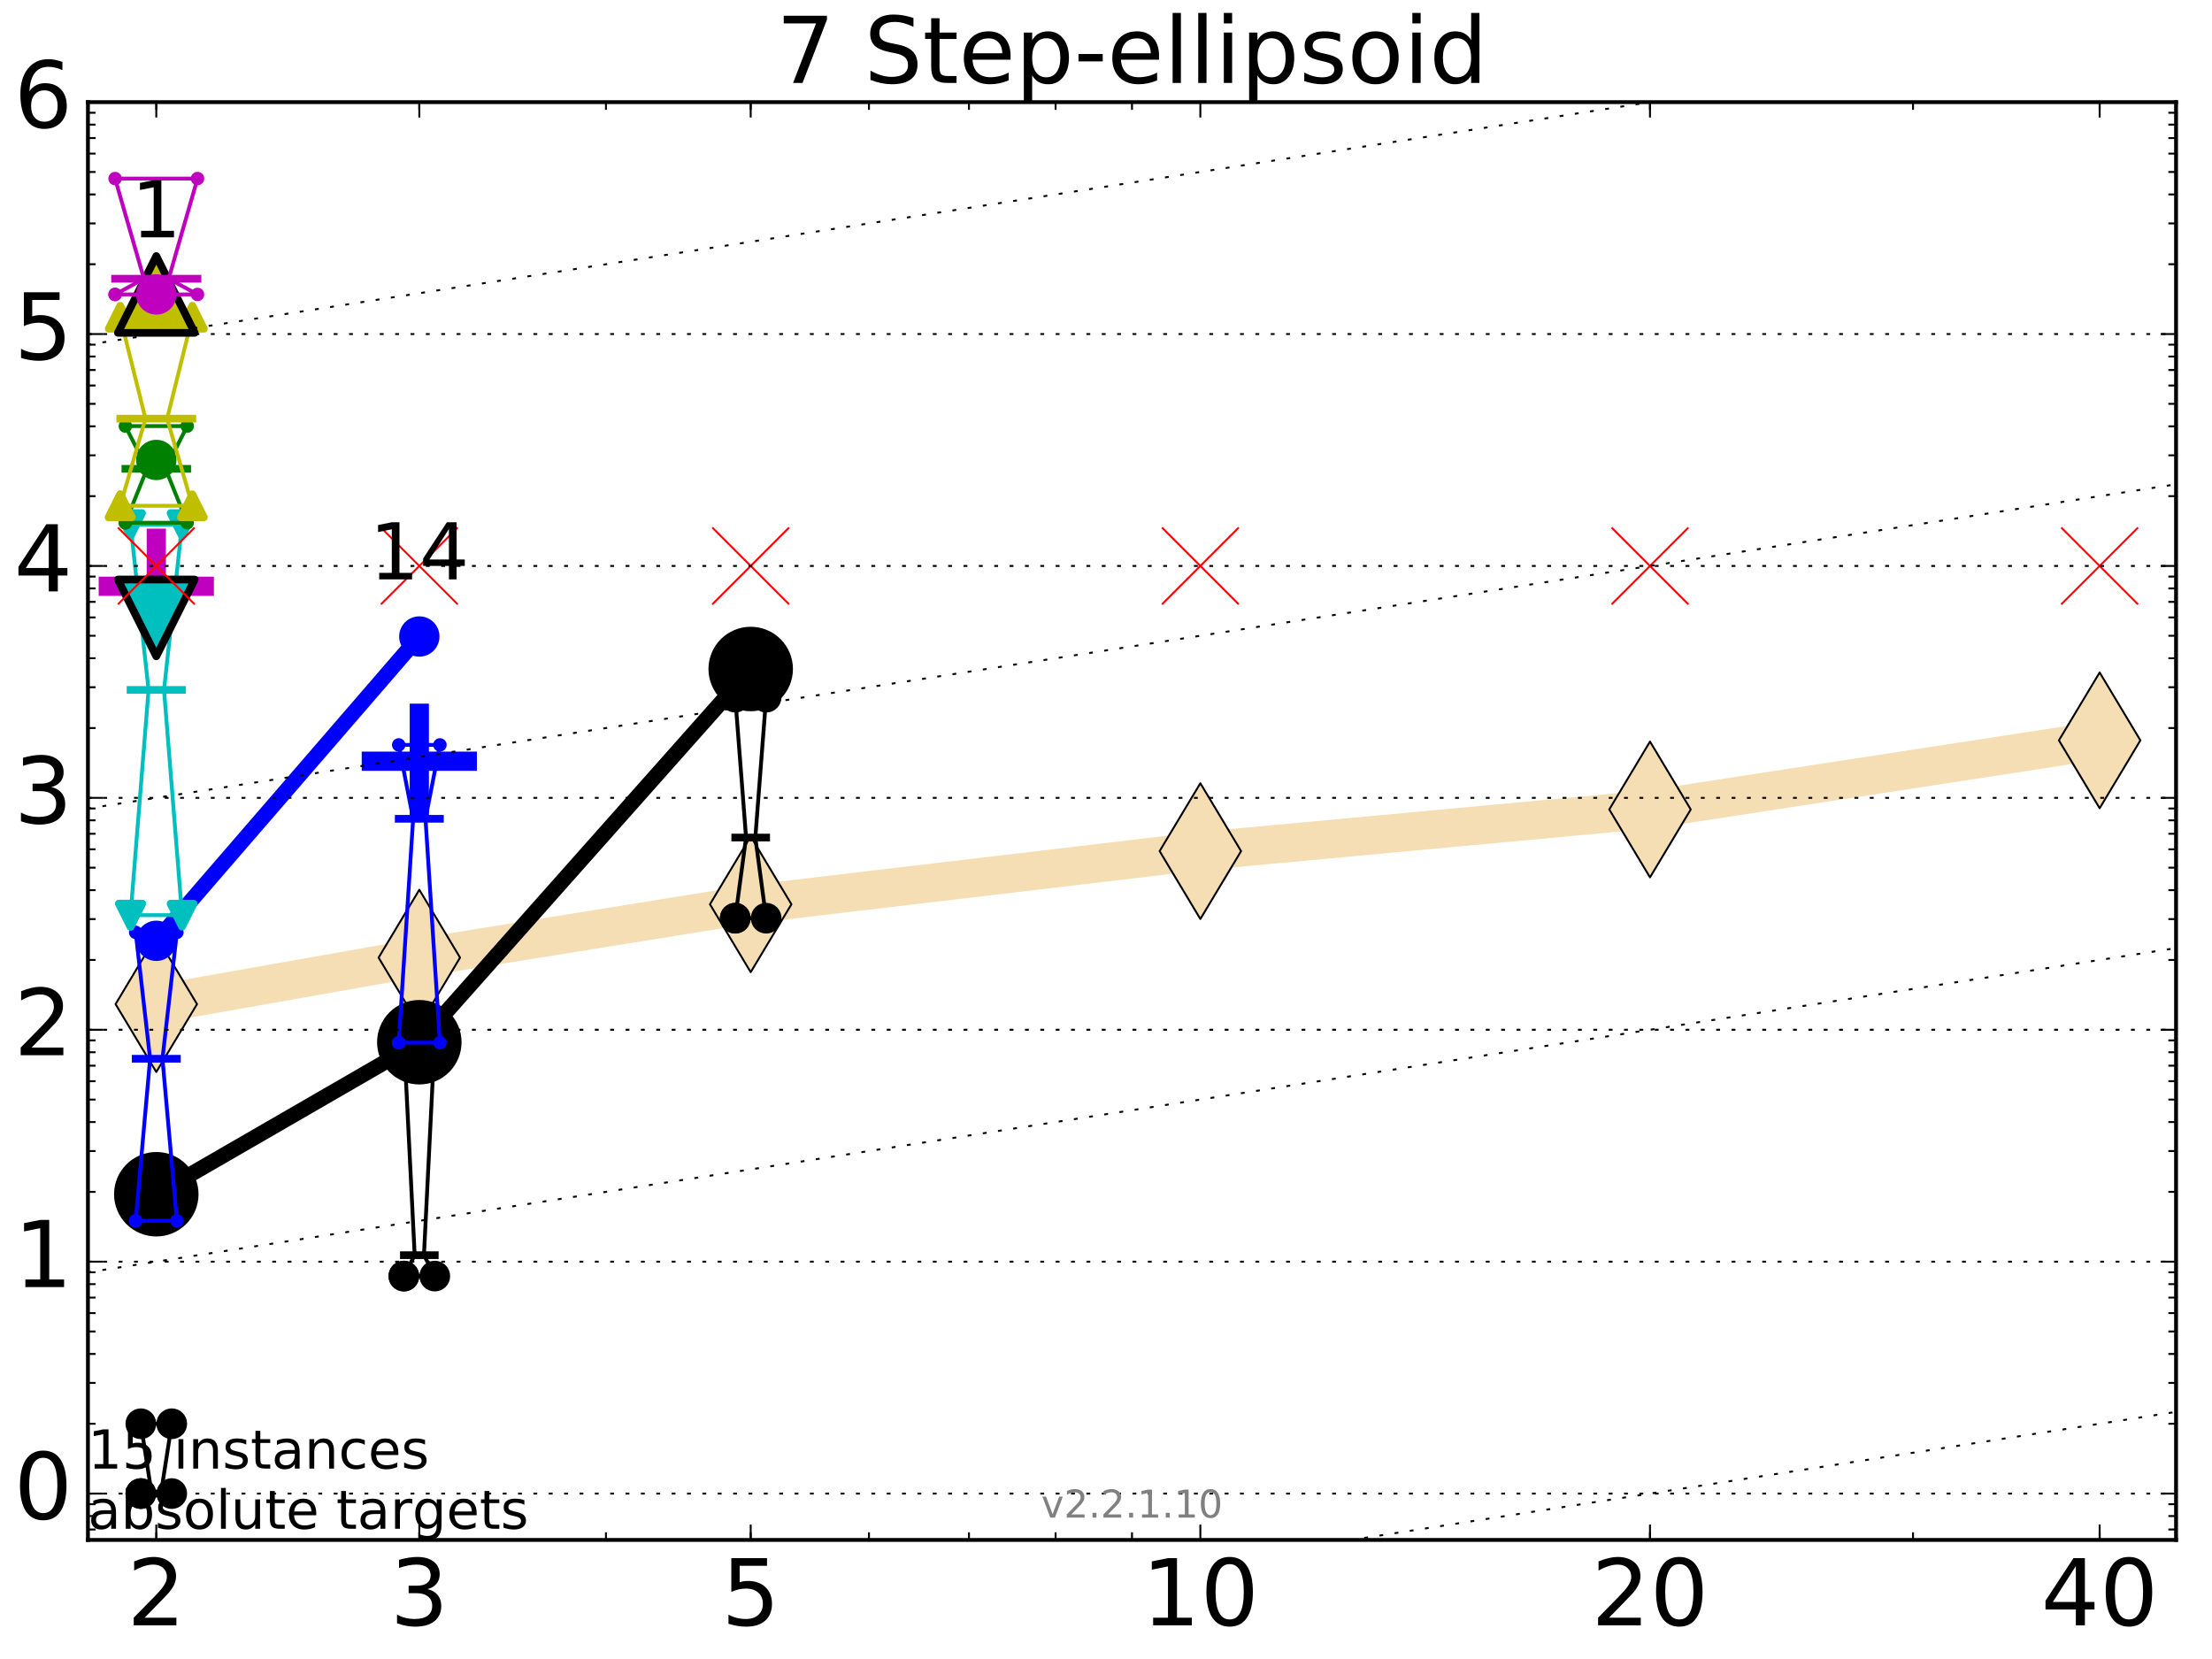 <?xml version="1.0" encoding="utf-8" standalone="no"?>
<!DOCTYPE svg PUBLIC "-//W3C//DTD SVG 1.1//EN"
  "http://www.w3.org/Graphics/SVG/1.1/DTD/svg11.dtd">
<!-- Created with matplotlib (http://matplotlib.org/) -->
<svg height="432pt" version="1.1" viewBox="0 0 576 432" width="576pt" xmlns="http://www.w3.org/2000/svg" xmlns:xlink="http://www.w3.org/1999/xlink">
 <defs>
  <style type="text/css">
*{stroke-linecap:butt;stroke-linejoin:round;stroke-miterlimit:100000;}
  </style>
 </defs>
 <g id="figure_1">
  <g id="patch_1">
   <path d="M 0 432 
L 576 432 
L 576 0 
L 0 0 
z
" style="fill:#ffffff;"/>
  </g>
  <g id="axes_1">
   <g id="patch_2">
    <path d="M 22.9 401 
L 566.64 401 
L 566.64 26.6 
L 22.9 26.6 
z
" style="fill:#ffffff;"/>
   </g>
   <g id="line2d_1">
    <path clip-path="url(#pc9a0a8f500)" d="M 40.698 261.47 
L 109.19 249.365 
L 195.48 235.474 
L 312.568 221.63 
L 429.656 210.784 
L 546.744 192.787 
" style="fill:none;stroke:#f5deb3;stroke-linecap:square;stroke-width:10.0;"/>
    <defs>
     <path d="M -0 17.678 
L 10.607 0 
L 0 -17.678 
L -10.607 -0 
z
" id="m97f63a3772" style="stroke:#000000;stroke-linejoin:miter;stroke-width:0.5;"/>
    </defs>
    <g clip-path="url(#pc9a0a8f500)">
     <use style="fill:#f5deb3;stroke:#000000;stroke-linejoin:miter;stroke-width:0.5;" x="40.698" xlink:href="#m97f63a3772" y="261.47"/>
     <use style="fill:#f5deb3;stroke:#000000;stroke-linejoin:miter;stroke-width:0.5;" x="109.19" xlink:href="#m97f63a3772" y="249.365"/>
     <use style="fill:#f5deb3;stroke:#000000;stroke-linejoin:miter;stroke-width:0.5;" x="195.48" xlink:href="#m97f63a3772" y="235.474"/>
     <use style="fill:#f5deb3;stroke:#000000;stroke-linejoin:miter;stroke-width:0.5;" x="312.568" xlink:href="#m97f63a3772" y="221.63"/>
     <use style="fill:#f5deb3;stroke:#000000;stroke-linejoin:miter;stroke-width:0.5;" x="429.656" xlink:href="#m97f63a3772" y="210.784"/>
     <use style="fill:#f5deb3;stroke:#000000;stroke-linejoin:miter;stroke-width:0.5;" x="546.744" xlink:href="#m97f63a3772" y="192.787"/>
    </g>
   </g>
   <g id="line2d_2">
    <defs>
     <path d="M -15 0 
L 15 0 
M 0 15 
L 0 -15 
" id="mc44c169ded" style="stroke:#bf00bf;stroke-width:5.0;"/>
    </defs>
    <g clip-path="url(#pc9a0a8f500)">
     <use style="fill:#bf00bf;stroke:#bf00bf;stroke-width:5.0;" x="40.698" xlink:href="#mc44c169ded" y="152.659"/>
    </g>
   </g>
   <g id="line2d_3">
    <defs>
     <path d="M -15 0 
L 15 0 
M 0 15 
L 0 -15 
" id="mad282435de" style="stroke:#0000ff;stroke-width:5.0;"/>
    </defs>
    <g clip-path="url(#pc9a0a8f500)">
     <use style="fill:#0000ff;stroke:#0000ff;stroke-width:5.0;" x="109.19" xlink:href="#mad282435de" y="198.223"/>
    </g>
   </g>
   <g id="line2d_4">
    <path clip-path="url(#pc9a0a8f500)" d="M 36.673 388.923 
L 39.49 388.923 
L 36.673 370.744 
L 44.723 370.744 
L 41.905 388.923 
L 44.723 388.923 
L 36.673 388.923 
" style="fill:none;stroke:#000000;stroke-linecap:square;"/>
    <defs>
     <path d="M 0 0 
C 0 0 0 0 0 0 
C 0 0 0 0 0 0 
C 0 0 0 0 0 0 
C 0 0 0 0 0 0 
C 0 0 0 0 0 0 
C 0 0 0 0 0 0 
C 0 0 0 0 0 0 
C 0 0 0 0 0 0 
z
" id="m74e4987bd0" style="stroke:#000000;stroke-width:2.0;"/>
    </defs>
    <g clip-path="url(#pc9a0a8f500)">
     <use style="stroke:#000000;stroke-width:2.0;" x="36.673" xlink:href="#m74e4987bd0" y="388.923"/>
     <use style="stroke:#000000;stroke-width:2.0;" x="39.49" xlink:href="#m74e4987bd0" y="388.923"/>
     <use style="stroke:#000000;stroke-width:2.0;" x="36.673" xlink:href="#m74e4987bd0" y="370.744"/>
     <use style="stroke:#000000;stroke-width:2.0;" x="44.723" xlink:href="#m74e4987bd0" y="370.744"/>
     <use style="stroke:#000000;stroke-width:2.0;" x="41.905" xlink:href="#m74e4987bd0" y="388.923"/>
     <use style="stroke:#000000;stroke-width:2.0;" x="44.723" xlink:href="#m74e4987bd0" y="388.923"/>
     <use style="stroke:#000000;stroke-width:2.0;" x="36.673" xlink:href="#m74e4987bd0" y="388.923"/>
    </g>
   </g>
   <g id="line2d_5">
    <path clip-path="url(#pc9a0a8f500)" d="M 36.673 388.923 
L 44.723 388.923 
L 44.723 370.744 
L 36.673 370.744 
L 36.673 388.923 
" style="fill:none;"/>
    <defs>
     <path d="M 0 3 
C 0.796 3 1.559 2.684 2.121 2.121 
C 2.684 1.559 3 0.796 3 0 
C 3 -0.796 2.684 -1.559 2.121 -2.121 
C 1.559 -2.684 0.796 -3 0 -3 
C -0.796 -3 -1.559 -2.684 -2.121 -2.121 
C -2.684 -1.559 -3 -0.796 -3 0 
C -3 0.796 -2.684 1.559 -2.121 2.121 
C -1.559 2.684 -0.796 3 0 3 
z
" id="m6bab901487" style="stroke:#000000;stroke-width:2.0;"/>
    </defs>
    <g clip-path="url(#pc9a0a8f500)">
     <use style="stroke:#000000;stroke-width:2.0;" x="36.673" xlink:href="#m6bab901487" y="388.923"/>
     <use style="stroke:#000000;stroke-width:2.0;" x="44.723" xlink:href="#m6bab901487" y="388.923"/>
     <use style="stroke:#000000;stroke-width:2.0;" x="44.723" xlink:href="#m6bab901487" y="370.744"/>
     <use style="stroke:#000000;stroke-width:2.0;" x="36.673" xlink:href="#m6bab901487" y="370.744"/>
     <use style="stroke:#000000;stroke-width:2.0;" x="36.673" xlink:href="#m6bab901487" y="388.923"/>
    </g>
   </g>
   <g id="line2d_6">
    <path clip-path="url(#pc9a0a8f500)" d="M 36.673 388.923 
L 44.723 388.923 
" style="fill:none;stroke:#000000;stroke-linecap:square;stroke-width:2.0;"/>
    <g clip-path="url(#pc9a0a8f500)">
     <use style="stroke:#000000;stroke-width:2.0;" x="36.673" xlink:href="#m74e4987bd0" y="388.923"/>
     <use style="stroke:#000000;stroke-width:2.0;" x="44.723" xlink:href="#m74e4987bd0" y="388.923"/>
    </g>
   </g>
   <g id="line2d_7">
    <path clip-path="url(#pc9a0a8f500)" d="M 105.165 332.288 
L 107.982 326.843 
L 105.165 270.335 
L 113.215 270.335 
L 110.397 326.843 
L 113.215 332.288 
L 105.165 332.288 
" style="fill:none;stroke:#000000;stroke-linecap:square;"/>
    <g clip-path="url(#pc9a0a8f500)">
     <use style="stroke:#000000;stroke-width:2.0;" x="105.165" xlink:href="#m74e4987bd0" y="332.288"/>
     <use style="stroke:#000000;stroke-width:2.0;" x="107.982" xlink:href="#m74e4987bd0" y="326.843"/>
     <use style="stroke:#000000;stroke-width:2.0;" x="105.165" xlink:href="#m74e4987bd0" y="270.335"/>
     <use style="stroke:#000000;stroke-width:2.0;" x="113.215" xlink:href="#m74e4987bd0" y="270.335"/>
     <use style="stroke:#000000;stroke-width:2.0;" x="110.397" xlink:href="#m74e4987bd0" y="326.843"/>
     <use style="stroke:#000000;stroke-width:2.0;" x="113.215" xlink:href="#m74e4987bd0" y="332.288"/>
     <use style="stroke:#000000;stroke-width:2.0;" x="105.165" xlink:href="#m74e4987bd0" y="332.288"/>
    </g>
   </g>
   <g id="line2d_8">
    <path clip-path="url(#pc9a0a8f500)" d="M 105.165 332.288 
L 113.215 332.288 
L 113.215 270.335 
L 105.165 270.335 
L 105.165 332.288 
" style="fill:none;"/>
    <g clip-path="url(#pc9a0a8f500)">
     <use style="stroke:#000000;stroke-width:2.0;" x="105.165" xlink:href="#m6bab901487" y="332.288"/>
     <use style="stroke:#000000;stroke-width:2.0;" x="113.215" xlink:href="#m6bab901487" y="332.288"/>
     <use style="stroke:#000000;stroke-width:2.0;" x="113.215" xlink:href="#m6bab901487" y="270.335"/>
     <use style="stroke:#000000;stroke-width:2.0;" x="105.165" xlink:href="#m6bab901487" y="270.335"/>
     <use style="stroke:#000000;stroke-width:2.0;" x="105.165" xlink:href="#m6bab901487" y="332.288"/>
    </g>
   </g>
   <g id="line2d_9">
    <path clip-path="url(#pc9a0a8f500)" d="M 105.165 326.843 
L 113.215 326.843 
" style="fill:none;stroke:#000000;stroke-linecap:square;stroke-width:2.0;"/>
    <g clip-path="url(#pc9a0a8f500)">
     <use style="stroke:#000000;stroke-width:2.0;" x="105.165" xlink:href="#m74e4987bd0" y="326.843"/>
     <use style="stroke:#000000;stroke-width:2.0;" x="113.215" xlink:href="#m74e4987bd0" y="326.843"/>
    </g>
   </g>
   <g id="line2d_10">
    <path clip-path="url(#pc9a0a8f500)" d="M 191.455 239.093 
L 194.272 218.092 
L 191.455 181.546 
L 199.505 181.546 
L 196.687 218.092 
L 199.505 239.093 
L 191.455 239.093 
" style="fill:none;stroke:#000000;stroke-linecap:square;"/>
    <g clip-path="url(#pc9a0a8f500)">
     <use style="stroke:#000000;stroke-width:2.0;" x="191.455" xlink:href="#m74e4987bd0" y="239.093"/>
     <use style="stroke:#000000;stroke-width:2.0;" x="194.272" xlink:href="#m74e4987bd0" y="218.092"/>
     <use style="stroke:#000000;stroke-width:2.0;" x="191.455" xlink:href="#m74e4987bd0" y="181.546"/>
     <use style="stroke:#000000;stroke-width:2.0;" x="199.505" xlink:href="#m74e4987bd0" y="181.546"/>
     <use style="stroke:#000000;stroke-width:2.0;" x="196.687" xlink:href="#m74e4987bd0" y="218.092"/>
     <use style="stroke:#000000;stroke-width:2.0;" x="199.505" xlink:href="#m74e4987bd0" y="239.093"/>
     <use style="stroke:#000000;stroke-width:2.0;" x="191.455" xlink:href="#m74e4987bd0" y="239.093"/>
    </g>
   </g>
   <g id="line2d_11">
    <path clip-path="url(#pc9a0a8f500)" d="M 191.455 239.093 
L 199.505 239.093 
L 199.505 181.546 
L 191.455 181.546 
L 191.455 239.093 
" style="fill:none;"/>
    <g clip-path="url(#pc9a0a8f500)">
     <use style="stroke:#000000;stroke-width:2.0;" x="191.455" xlink:href="#m6bab901487" y="239.093"/>
     <use style="stroke:#000000;stroke-width:2.0;" x="199.505" xlink:href="#m6bab901487" y="239.093"/>
     <use style="stroke:#000000;stroke-width:2.0;" x="199.505" xlink:href="#m6bab901487" y="181.546"/>
     <use style="stroke:#000000;stroke-width:2.0;" x="191.455" xlink:href="#m6bab901487" y="181.546"/>
     <use style="stroke:#000000;stroke-width:2.0;" x="191.455" xlink:href="#m6bab901487" y="239.093"/>
    </g>
   </g>
   <g id="line2d_12">
    <path clip-path="url(#pc9a0a8f500)" d="M 191.455 218.092 
L 199.505 218.092 
" style="fill:none;stroke:#000000;stroke-linecap:square;stroke-width:2.0;"/>
    <g clip-path="url(#pc9a0a8f500)">
     <use style="stroke:#000000;stroke-width:2.0;" x="191.455" xlink:href="#m74e4987bd0" y="218.092"/>
     <use style="stroke:#000000;stroke-width:2.0;" x="199.505" xlink:href="#m74e4987bd0" y="218.092"/>
    </g>
   </g>
   <g id="line2d_13">
    <path clip-path="url(#pc9a0a8f500)" d="M 40.698 310.976 
L 109.19 271.395 
" style="fill:none;stroke:#000000;stroke-linecap:square;stroke-width:4.0;"/>
    <g clip-path="url(#pc9a0a8f500)">
     <use style="stroke:#000000;stroke-width:2.0;" x="40.698" xlink:href="#m74e4987bd0" y="310.976"/>
     <use style="stroke:#000000;stroke-width:2.0;" x="109.19" xlink:href="#m74e4987bd0" y="271.395"/>
    </g>
   </g>
   <g id="line2d_14">
    <path clip-path="url(#pc9a0a8f500)" d="M 109.19 271.395 
L 195.48 174.207 
" style="fill:none;stroke:#000000;stroke-linecap:square;stroke-width:4.0;"/>
    <g clip-path="url(#pc9a0a8f500)">
     <use style="stroke:#000000;stroke-width:2.0;" x="109.19" xlink:href="#m74e4987bd0" y="271.395"/>
     <use style="stroke:#000000;stroke-width:2.0;" x="195.48" xlink:href="#m74e4987bd0" y="174.207"/>
    </g>
   </g>
   <g id="line2d_15">
    <path clip-path="url(#pc9a0a8f500)" d="M 40.698 310.976 
L 109.19 271.395 
L 195.48 174.207 
" style="fill:none;"/>
    <defs>
     <path d="M 0 10 
C 2.652 10 5.196 8.946 7.071 7.071 
C 8.946 5.196 10 2.652 10 0 
C 10 -2.652 8.946 -5.196 7.071 -7.071 
C 5.196 -8.946 2.652 -10 0 -10 
C -2.652 -10 -5.196 -8.946 -7.071 -7.071 
C -8.946 -5.196 -10 -2.652 -10 0 
C -10 2.652 -8.946 5.196 -7.071 7.071 
C -5.196 8.946 -2.652 10 0 10 
z
" id="m61642fa980" style="stroke:#000000;stroke-width:2.0;"/>
    </defs>
    <g clip-path="url(#pc9a0a8f500)">
     <use style="stroke:#000000;stroke-width:2.0;" x="40.698" xlink:href="#m61642fa980" y="310.976"/>
     <use style="stroke:#000000;stroke-width:2.0;" x="109.19" xlink:href="#m61642fa980" y="271.395"/>
     <use style="stroke:#000000;stroke-width:2.0;" x="195.48" xlink:href="#m61642fa980" y="174.207"/>
    </g>
   </g>
   <g id="line2d_16">
    <path clip-path="url(#pc9a0a8f500)" d="M 35.331 317.902 
L 39.088 275.693 
L 35.331 242.788 
L 46.064 242.788 
L 42.308 275.693 
L 46.064 317.902 
L 35.331 317.902 
" style="fill:none;stroke:#0000ff;stroke-linecap:square;"/>
    <defs>
     <path d="M 0 0 
C 0 0 0 0 0 0 
C 0 0 0 0 0 0 
C 0 0 0 0 0 0 
C 0 0 0 0 0 0 
C 0 0 0 0 0 0 
C 0 0 0 0 0 0 
C 0 0 0 0 0 0 
C 0 0 0 0 0 0 
z
" id="m4e2b9c964d" style="stroke:#0000ff;stroke-width:0.5;"/>
    </defs>
    <g clip-path="url(#pc9a0a8f500)">
     <use style="fill:#0000ff;stroke:#0000ff;stroke-width:0.5;" x="35.331" xlink:href="#m4e2b9c964d" y="317.902"/>
     <use style="fill:#0000ff;stroke:#0000ff;stroke-width:0.5;" x="39.088" xlink:href="#m4e2b9c964d" y="275.693"/>
     <use style="fill:#0000ff;stroke:#0000ff;stroke-width:0.5;" x="35.331" xlink:href="#m4e2b9c964d" y="242.788"/>
     <use style="fill:#0000ff;stroke:#0000ff;stroke-width:0.5;" x="46.064" xlink:href="#m4e2b9c964d" y="242.788"/>
     <use style="fill:#0000ff;stroke:#0000ff;stroke-width:0.5;" x="42.308" xlink:href="#m4e2b9c964d" y="275.693"/>
     <use style="fill:#0000ff;stroke:#0000ff;stroke-width:0.5;" x="46.064" xlink:href="#m4e2b9c964d" y="317.902"/>
     <use style="fill:#0000ff;stroke:#0000ff;stroke-width:0.5;" x="35.331" xlink:href="#m4e2b9c964d" y="317.902"/>
    </g>
   </g>
   <g id="line2d_17">
    <path clip-path="url(#pc9a0a8f500)" d="M 35.331 317.902 
L 46.064 317.902 
L 46.064 242.788 
L 35.331 242.788 
L 35.331 317.902 
" style="fill:none;"/>
    <defs>
     <path d="M 0 1.5 
C 0.398 1.5 0.779 1.342 1.061 1.061 
C 1.342 0.779 1.5 0.398 1.5 0 
C 1.5 -0.398 1.342 -0.779 1.061 -1.061 
C 0.779 -1.342 0.398 -1.5 0 -1.5 
C -0.398 -1.5 -0.779 -1.342 -1.061 -1.061 
C -1.342 -0.779 -1.5 -0.398 -1.5 0 
C -1.5 0.398 -1.342 0.779 -1.061 1.061 
C -0.779 1.342 -0.398 1.5 0 1.5 
z
" id="mdae3af1ba4" style="stroke:#0000ff;stroke-width:0.5;"/>
    </defs>
    <g clip-path="url(#pc9a0a8f500)">
     <use style="fill:#0000ff;stroke:#0000ff;stroke-width:0.5;" x="35.331" xlink:href="#mdae3af1ba4" y="317.902"/>
     <use style="fill:#0000ff;stroke:#0000ff;stroke-width:0.5;" x="46.064" xlink:href="#mdae3af1ba4" y="317.902"/>
     <use style="fill:#0000ff;stroke:#0000ff;stroke-width:0.5;" x="46.064" xlink:href="#mdae3af1ba4" y="242.788"/>
     <use style="fill:#0000ff;stroke:#0000ff;stroke-width:0.5;" x="35.331" xlink:href="#mdae3af1ba4" y="242.788"/>
     <use style="fill:#0000ff;stroke:#0000ff;stroke-width:0.5;" x="35.331" xlink:href="#mdae3af1ba4" y="317.902"/>
    </g>
   </g>
   <g id="line2d_18">
    <path clip-path="url(#pc9a0a8f500)" d="M 35.331 275.693 
L 46.064 275.693 
" style="fill:none;stroke:#0000ff;stroke-linecap:square;stroke-width:2.0;"/>
    <g clip-path="url(#pc9a0a8f500)">
     <use style="fill:#0000ff;stroke:#0000ff;stroke-width:0.5;" x="35.331" xlink:href="#m4e2b9c964d" y="275.693"/>
     <use style="fill:#0000ff;stroke:#0000ff;stroke-width:0.5;" x="46.064" xlink:href="#m4e2b9c964d" y="275.693"/>
    </g>
   </g>
   <g id="line2d_19">
    <path clip-path="url(#pc9a0a8f500)" d="M 103.823 271.501 
L 107.58 213.212 
L 103.823 193.969 
L 114.557 193.969 
L 110.8 213.212 
L 114.557 271.501 
L 103.823 271.501 
" style="fill:none;stroke:#0000ff;stroke-linecap:square;"/>
    <g clip-path="url(#pc9a0a8f500)">
     <use style="fill:#0000ff;stroke:#0000ff;stroke-width:0.5;" x="103.823" xlink:href="#m4e2b9c964d" y="271.501"/>
     <use style="fill:#0000ff;stroke:#0000ff;stroke-width:0.5;" x="107.58" xlink:href="#m4e2b9c964d" y="213.212"/>
     <use style="fill:#0000ff;stroke:#0000ff;stroke-width:0.5;" x="103.823" xlink:href="#m4e2b9c964d" y="193.969"/>
     <use style="fill:#0000ff;stroke:#0000ff;stroke-width:0.5;" x="114.557" xlink:href="#m4e2b9c964d" y="193.969"/>
     <use style="fill:#0000ff;stroke:#0000ff;stroke-width:0.5;" x="110.8" xlink:href="#m4e2b9c964d" y="213.212"/>
     <use style="fill:#0000ff;stroke:#0000ff;stroke-width:0.5;" x="114.557" xlink:href="#m4e2b9c964d" y="271.501"/>
     <use style="fill:#0000ff;stroke:#0000ff;stroke-width:0.5;" x="103.823" xlink:href="#m4e2b9c964d" y="271.501"/>
    </g>
   </g>
   <g id="line2d_20">
    <path clip-path="url(#pc9a0a8f500)" d="M 103.823 271.501 
L 114.557 271.501 
L 114.557 193.969 
L 103.823 193.969 
L 103.823 271.501 
" style="fill:none;"/>
    <g clip-path="url(#pc9a0a8f500)">
     <use style="fill:#0000ff;stroke:#0000ff;stroke-width:0.5;" x="103.823" xlink:href="#mdae3af1ba4" y="271.501"/>
     <use style="fill:#0000ff;stroke:#0000ff;stroke-width:0.5;" x="114.557" xlink:href="#mdae3af1ba4" y="271.501"/>
     <use style="fill:#0000ff;stroke:#0000ff;stroke-width:0.5;" x="114.557" xlink:href="#mdae3af1ba4" y="193.969"/>
     <use style="fill:#0000ff;stroke:#0000ff;stroke-width:0.5;" x="103.823" xlink:href="#mdae3af1ba4" y="193.969"/>
     <use style="fill:#0000ff;stroke:#0000ff;stroke-width:0.5;" x="103.823" xlink:href="#mdae3af1ba4" y="271.501"/>
    </g>
   </g>
   <g id="line2d_21">
    <path clip-path="url(#pc9a0a8f500)" d="M 103.823 213.212 
L 114.557 213.212 
" style="fill:none;stroke:#0000ff;stroke-linecap:square;stroke-width:2.0;"/>
    <g clip-path="url(#pc9a0a8f500)">
     <use style="fill:#0000ff;stroke:#0000ff;stroke-width:0.5;" x="103.823" xlink:href="#m4e2b9c964d" y="213.212"/>
     <use style="fill:#0000ff;stroke:#0000ff;stroke-width:0.5;" x="114.557" xlink:href="#m4e2b9c964d" y="213.212"/>
    </g>
   </g>
   <g id="line2d_22">
    <path clip-path="url(#pc9a0a8f500)" d="M 40.698 244.985 
L 109.19 165.744 
" style="fill:none;stroke:#0000ff;stroke-linecap:square;stroke-width:4.0;"/>
    <g clip-path="url(#pc9a0a8f500)">
     <use style="fill:#0000ff;stroke:#0000ff;stroke-width:0.5;" x="40.698" xlink:href="#m4e2b9c964d" y="244.985"/>
     <use style="fill:#0000ff;stroke:#0000ff;stroke-width:0.5;" x="109.19" xlink:href="#m4e2b9c964d" y="165.744"/>
    </g>
   </g>
   <g id="line2d_23">
    <path clip-path="url(#pc9a0a8f500)" d="M 40.698 244.985 
L 109.19 165.744 
" style="fill:none;"/>
    <defs>
     <path d="M 0 5 
C 1.326 5 2.598 4.473 3.536 3.536 
C 4.473 2.598 5 1.326 5 0 
C 5 -1.326 4.473 -2.598 3.536 -3.536 
C 2.598 -4.473 1.326 -5 0 -5 
C -1.326 -5 -2.598 -4.473 -3.536 -3.536 
C -4.473 -2.598 -5 -1.326 -5 0 
C -5 1.326 -4.473 2.598 -3.536 3.536 
C -2.598 4.473 -1.326 5 0 5 
z
" id="m52d0b3aef2" style="stroke:#0000ff;stroke-width:0.5;"/>
    </defs>
    <g clip-path="url(#pc9a0a8f500)">
     <use style="fill:#0000ff;stroke:#0000ff;stroke-width:0.5;" x="40.698" xlink:href="#m52d0b3aef2" y="244.985"/>
     <use style="fill:#0000ff;stroke:#0000ff;stroke-width:0.5;" x="109.19" xlink:href="#m52d0b3aef2" y="165.744"/>
    </g>
   </g>
   <g id="line2d_24">
    <path clip-path="url(#pc9a0a8f500)" d="M 33.989 238.308 
L 38.685 179.654 
L 33.989 136.611 
L 47.406 136.611 
L 42.71 179.654 
L 47.406 238.308 
L 33.989 238.308 
" style="fill:none;stroke:#00bfbf;stroke-linecap:square;"/>
    <defs>
     <path d="M 0 0 
L 0 0 
L 0 0 
z
" id="m31bc7ef770" style="stroke:#00bfbf;stroke-linejoin:miter;stroke-width:2.0;"/>
    </defs>
    <g clip-path="url(#pc9a0a8f500)">
     <use style="fill:#00bfbf;stroke:#00bfbf;stroke-linejoin:miter;stroke-width:2.0;" x="33.989" xlink:href="#m31bc7ef770" y="238.308"/>
     <use style="fill:#00bfbf;stroke:#00bfbf;stroke-linejoin:miter;stroke-width:2.0;" x="38.685" xlink:href="#m31bc7ef770" y="179.654"/>
     <use style="fill:#00bfbf;stroke:#00bfbf;stroke-linejoin:miter;stroke-width:2.0;" x="33.989" xlink:href="#m31bc7ef770" y="136.611"/>
     <use style="fill:#00bfbf;stroke:#00bfbf;stroke-linejoin:miter;stroke-width:2.0;" x="47.406" xlink:href="#m31bc7ef770" y="136.611"/>
     <use style="fill:#00bfbf;stroke:#00bfbf;stroke-linejoin:miter;stroke-width:2.0;" x="42.71" xlink:href="#m31bc7ef770" y="179.654"/>
     <use style="fill:#00bfbf;stroke:#00bfbf;stroke-linejoin:miter;stroke-width:2.0;" x="47.406" xlink:href="#m31bc7ef770" y="238.308"/>
     <use style="fill:#00bfbf;stroke:#00bfbf;stroke-linejoin:miter;stroke-width:2.0;" x="33.989" xlink:href="#m31bc7ef770" y="238.308"/>
    </g>
   </g>
   <g id="line2d_25">
    <path clip-path="url(#pc9a0a8f500)" d="M 33.989 238.308 
L 47.406 238.308 
L 47.406 136.611 
L 33.989 136.611 
L 33.989 238.308 
" style="fill:none;"/>
    <defs>
     <path d="M -0 3 
L 3 -3 
L -3 -3 
z
" id="mccd88260ff" style="stroke:#00bfbf;stroke-linejoin:miter;stroke-width:2.0;"/>
    </defs>
    <g clip-path="url(#pc9a0a8f500)">
     <use style="fill:#00bfbf;stroke:#00bfbf;stroke-linejoin:miter;stroke-width:2.0;" x="33.989" xlink:href="#mccd88260ff" y="238.308"/>
     <use style="fill:#00bfbf;stroke:#00bfbf;stroke-linejoin:miter;stroke-width:2.0;" x="47.406" xlink:href="#mccd88260ff" y="238.308"/>
     <use style="fill:#00bfbf;stroke:#00bfbf;stroke-linejoin:miter;stroke-width:2.0;" x="47.406" xlink:href="#mccd88260ff" y="136.611"/>
     <use style="fill:#00bfbf;stroke:#00bfbf;stroke-linejoin:miter;stroke-width:2.0;" x="33.989" xlink:href="#mccd88260ff" y="136.611"/>
     <use style="fill:#00bfbf;stroke:#00bfbf;stroke-linejoin:miter;stroke-width:2.0;" x="33.989" xlink:href="#mccd88260ff" y="238.308"/>
    </g>
   </g>
   <g id="line2d_26">
    <path clip-path="url(#pc9a0a8f500)" d="M 33.989 179.654 
L 47.406 179.654 
" style="fill:none;stroke:#00bfbf;stroke-linecap:square;stroke-width:2.0;"/>
    <g clip-path="url(#pc9a0a8f500)">
     <use style="fill:#00bfbf;stroke:#00bfbf;stroke-linejoin:miter;stroke-width:2.0;" x="33.989" xlink:href="#m31bc7ef770" y="179.654"/>
     <use style="fill:#00bfbf;stroke:#00bfbf;stroke-linejoin:miter;stroke-width:2.0;" x="47.406" xlink:href="#m31bc7ef770" y="179.654"/>
    </g>
   </g>
   <g id="line2d_27">
    <path clip-path="url(#pc9a0a8f500)" d="M 40.698 160.905 
" style="fill:none;"/>
    <defs>
     <path d="M -0 10 
L 10 -10 
L -10 -10 
z
" id="m323f0d5358" style="stroke:#000000;stroke-linejoin:miter;stroke-width:2.0;"/>
    </defs>
    <g clip-path="url(#pc9a0a8f500)">
     <use style="fill:#00bfbf;stroke:#000000;stroke-linejoin:miter;stroke-width:2.0;" x="40.698" xlink:href="#m323f0d5358" y="160.905"/>
    </g>
   </g>
   <g id="line2d_28">
    <path clip-path="url(#pc9a0a8f500)" d="M 32.648 136.133 
L 38.283 122.083 
L 32.648 110.956 
L 48.748 110.956 
L 43.113 122.083 
L 48.748 136.133 
L 32.648 136.133 
" style="fill:none;stroke:#008000;stroke-linecap:square;"/>
    <defs>
     <path d="M 0 0 
C 0 0 0 0 0 0 
C 0 0 0 0 0 0 
C 0 0 0 0 0 0 
C 0 0 0 0 0 0 
C 0 0 0 0 0 0 
C 0 0 0 0 0 0 
C 0 0 0 0 0 0 
C 0 0 0 0 0 0 
z
" id="m9b476dc8ab" style="stroke:#008000;stroke-width:0.5;"/>
    </defs>
    <g clip-path="url(#pc9a0a8f500)">
     <use style="fill:#008000;stroke:#008000;stroke-width:0.5;" x="32.648" xlink:href="#m9b476dc8ab" y="136.133"/>
     <use style="fill:#008000;stroke:#008000;stroke-width:0.5;" x="38.283" xlink:href="#m9b476dc8ab" y="122.083"/>
     <use style="fill:#008000;stroke:#008000;stroke-width:0.5;" x="32.648" xlink:href="#m9b476dc8ab" y="110.956"/>
     <use style="fill:#008000;stroke:#008000;stroke-width:0.5;" x="48.748" xlink:href="#m9b476dc8ab" y="110.956"/>
     <use style="fill:#008000;stroke:#008000;stroke-width:0.5;" x="43.113" xlink:href="#m9b476dc8ab" y="122.083"/>
     <use style="fill:#008000;stroke:#008000;stroke-width:0.5;" x="48.748" xlink:href="#m9b476dc8ab" y="136.133"/>
     <use style="fill:#008000;stroke:#008000;stroke-width:0.5;" x="32.648" xlink:href="#m9b476dc8ab" y="136.133"/>
    </g>
   </g>
   <g id="line2d_29">
    <path clip-path="url(#pc9a0a8f500)" d="M 32.648 136.133 
L 48.748 136.133 
L 48.748 110.956 
L 32.648 110.956 
L 32.648 136.133 
" style="fill:none;"/>
    <defs>
     <path d="M 0 1.5 
C 0.398 1.5 0.779 1.342 1.061 1.061 
C 1.342 0.779 1.5 0.398 1.5 0 
C 1.5 -0.398 1.342 -0.779 1.061 -1.061 
C 0.779 -1.342 0.398 -1.5 0 -1.5 
C -0.398 -1.5 -0.779 -1.342 -1.061 -1.061 
C -1.342 -0.779 -1.5 -0.398 -1.5 0 
C -1.5 0.398 -1.342 0.779 -1.061 1.061 
C -0.779 1.342 -0.398 1.5 0 1.5 
z
" id="mb8a49ab9b1" style="stroke:#008000;stroke-width:0.5;"/>
    </defs>
    <g clip-path="url(#pc9a0a8f500)">
     <use style="fill:#008000;stroke:#008000;stroke-width:0.5;" x="32.648" xlink:href="#mb8a49ab9b1" y="136.133"/>
     <use style="fill:#008000;stroke:#008000;stroke-width:0.5;" x="48.748" xlink:href="#mb8a49ab9b1" y="136.133"/>
     <use style="fill:#008000;stroke:#008000;stroke-width:0.5;" x="48.748" xlink:href="#mb8a49ab9b1" y="110.956"/>
     <use style="fill:#008000;stroke:#008000;stroke-width:0.5;" x="32.648" xlink:href="#mb8a49ab9b1" y="110.956"/>
     <use style="fill:#008000;stroke:#008000;stroke-width:0.5;" x="32.648" xlink:href="#mb8a49ab9b1" y="136.133"/>
    </g>
   </g>
   <g id="line2d_30">
    <path clip-path="url(#pc9a0a8f500)" d="M 32.648 122.083 
L 48.748 122.083 
" style="fill:none;stroke:#008000;stroke-linecap:square;stroke-width:2.0;"/>
    <g clip-path="url(#pc9a0a8f500)">
     <use style="fill:#008000;stroke:#008000;stroke-width:0.5;" x="32.648" xlink:href="#m9b476dc8ab" y="122.083"/>
     <use style="fill:#008000;stroke:#008000;stroke-width:0.5;" x="48.748" xlink:href="#m9b476dc8ab" y="122.083"/>
    </g>
   </g>
   <g id="line2d_31">
    <path clip-path="url(#pc9a0a8f500)" d="M 40.698 119.767 
" style="fill:none;"/>
    <defs>
     <path d="M 0 5 
C 1.326 5 2.598 4.473 3.536 3.536 
C 4.473 2.598 5 1.326 5 0 
C 5 -1.326 4.473 -2.598 3.536 -3.536 
C 2.598 -4.473 1.326 -5 0 -5 
C -1.326 -5 -2.598 -4.473 -3.536 -3.536 
C -4.473 -2.598 -5 -1.326 -5 0 
C -5 1.326 -4.473 2.598 -3.536 3.536 
C -2.598 4.473 -1.326 5 0 5 
z
" id="m65dafe722f" style="stroke:#008000;stroke-width:0.5;"/>
    </defs>
    <g clip-path="url(#pc9a0a8f500)">
     <use style="fill:#008000;stroke:#008000;stroke-width:0.5;" x="40.698" xlink:href="#m65dafe722f" y="119.767"/>
    </g>
   </g>
   <g id="line2d_32">
    <path clip-path="url(#pc9a0a8f500)" d="M 31.306 131.703 
L 37.88 109.011 
L 31.306 82.604 
L 50.089 82.604 
L 43.515 109.011 
L 50.089 131.703 
L 31.306 131.703 
" style="fill:none;stroke:#bfbf00;stroke-linecap:square;"/>
    <defs>
     <path d="M 0 0 
L 0 0 
L 0 0 
z
" id="mbff0739e13" style="stroke:#bfbf00;stroke-linejoin:miter;stroke-width:2.0;"/>
    </defs>
    <g clip-path="url(#pc9a0a8f500)">
     <use style="fill:#bfbf00;stroke:#bfbf00;stroke-linejoin:miter;stroke-width:2.0;" x="31.306" xlink:href="#mbff0739e13" y="131.703"/>
     <use style="fill:#bfbf00;stroke:#bfbf00;stroke-linejoin:miter;stroke-width:2.0;" x="37.88" xlink:href="#mbff0739e13" y="109.011"/>
     <use style="fill:#bfbf00;stroke:#bfbf00;stroke-linejoin:miter;stroke-width:2.0;" x="31.306" xlink:href="#mbff0739e13" y="82.604"/>
     <use style="fill:#bfbf00;stroke:#bfbf00;stroke-linejoin:miter;stroke-width:2.0;" x="50.089" xlink:href="#mbff0739e13" y="82.604"/>
     <use style="fill:#bfbf00;stroke:#bfbf00;stroke-linejoin:miter;stroke-width:2.0;" x="43.515" xlink:href="#mbff0739e13" y="109.011"/>
     <use style="fill:#bfbf00;stroke:#bfbf00;stroke-linejoin:miter;stroke-width:2.0;" x="50.089" xlink:href="#mbff0739e13" y="131.703"/>
     <use style="fill:#bfbf00;stroke:#bfbf00;stroke-linejoin:miter;stroke-width:2.0;" x="31.306" xlink:href="#mbff0739e13" y="131.703"/>
    </g>
   </g>
   <g id="line2d_33">
    <path clip-path="url(#pc9a0a8f500)" d="M 31.306 131.703 
L 50.089 131.703 
L 50.089 82.604 
L 31.306 82.604 
L 31.306 131.703 
" style="fill:none;"/>
    <defs>
     <path d="M 0 -3 
L -3 3 
L 3 3 
z
" id="m1faab60cfd" style="stroke:#bfbf00;stroke-linejoin:miter;stroke-width:2.0;"/>
    </defs>
    <g clip-path="url(#pc9a0a8f500)">
     <use style="fill:#bfbf00;stroke:#bfbf00;stroke-linejoin:miter;stroke-width:2.0;" x="31.306" xlink:href="#m1faab60cfd" y="131.703"/>
     <use style="fill:#bfbf00;stroke:#bfbf00;stroke-linejoin:miter;stroke-width:2.0;" x="50.089" xlink:href="#m1faab60cfd" y="131.703"/>
     <use style="fill:#bfbf00;stroke:#bfbf00;stroke-linejoin:miter;stroke-width:2.0;" x="50.089" xlink:href="#m1faab60cfd" y="82.604"/>
     <use style="fill:#bfbf00;stroke:#bfbf00;stroke-linejoin:miter;stroke-width:2.0;" x="31.306" xlink:href="#m1faab60cfd" y="82.604"/>
     <use style="fill:#bfbf00;stroke:#bfbf00;stroke-linejoin:miter;stroke-width:2.0;" x="31.306" xlink:href="#m1faab60cfd" y="131.703"/>
    </g>
   </g>
   <g id="line2d_34">
    <path clip-path="url(#pc9a0a8f500)" d="M 31.306 109.011 
L 50.089 109.011 
" style="fill:none;stroke:#bfbf00;stroke-linecap:square;stroke-width:2.0;"/>
    <g clip-path="url(#pc9a0a8f500)">
     <use style="fill:#bfbf00;stroke:#bfbf00;stroke-linejoin:miter;stroke-width:2.0;" x="31.306" xlink:href="#mbff0739e13" y="109.011"/>
     <use style="fill:#bfbf00;stroke:#bfbf00;stroke-linejoin:miter;stroke-width:2.0;" x="50.089" xlink:href="#mbff0739e13" y="109.011"/>
    </g>
   </g>
   <g id="line2d_35">
    <path clip-path="url(#pc9a0a8f500)" d="M 40.698 76.671 
" style="fill:none;"/>
    <defs>
     <path d="M 0 -10 
L -10 10 
L 10 10 
z
" id="m34d5554b77" style="stroke:#000000;stroke-linejoin:miter;stroke-width:2.0;"/>
    </defs>
    <g clip-path="url(#pc9a0a8f500)">
     <use style="fill:#bfbf00;stroke:#000000;stroke-linejoin:miter;stroke-width:2.0;" x="40.698" xlink:href="#m34d5554b77" y="76.671"/>
    </g>
   </g>
   <g id="line2d_36">
    <path clip-path="url(#pc9a0a8f500)" d="M 29.964 76.671 
L 37.478 72.582 
L 29.964 46.499 
L 51.431 46.499 
L 43.918 72.582 
L 51.431 76.671 
L 29.964 76.671 
" style="fill:none;stroke:#bf00bf;stroke-linecap:square;"/>
    <defs>
     <path d="M 0 0 
C 0 0 0 0 0 0 
C 0 0 0 0 0 0 
C 0 0 0 0 0 0 
C 0 0 0 0 0 0 
C 0 0 0 0 0 0 
C 0 0 0 0 0 0 
C 0 0 0 0 0 0 
C 0 0 0 0 0 0 
z
" id="m19f1ef3b9f" style="stroke:#bf00bf;stroke-width:0.5;"/>
    </defs>
    <g clip-path="url(#pc9a0a8f500)">
     <use style="fill:#bf00bf;stroke:#bf00bf;stroke-width:0.5;" x="29.964" xlink:href="#m19f1ef3b9f" y="76.671"/>
     <use style="fill:#bf00bf;stroke:#bf00bf;stroke-width:0.5;" x="37.478" xlink:href="#m19f1ef3b9f" y="72.582"/>
     <use style="fill:#bf00bf;stroke:#bf00bf;stroke-width:0.5;" x="29.964" xlink:href="#m19f1ef3b9f" y="46.499"/>
     <use style="fill:#bf00bf;stroke:#bf00bf;stroke-width:0.5;" x="51.431" xlink:href="#m19f1ef3b9f" y="46.499"/>
     <use style="fill:#bf00bf;stroke:#bf00bf;stroke-width:0.5;" x="43.918" xlink:href="#m19f1ef3b9f" y="72.582"/>
     <use style="fill:#bf00bf;stroke:#bf00bf;stroke-width:0.5;" x="51.431" xlink:href="#m19f1ef3b9f" y="76.671"/>
     <use style="fill:#bf00bf;stroke:#bf00bf;stroke-width:0.5;" x="29.964" xlink:href="#m19f1ef3b9f" y="76.671"/>
    </g>
   </g>
   <g id="line2d_37">
    <path clip-path="url(#pc9a0a8f500)" d="M 29.964 76.671 
L 51.431 76.671 
L 51.431 46.499 
L 29.964 46.499 
L 29.964 76.671 
" style="fill:none;"/>
    <defs>
     <path d="M 0 1.5 
C 0.398 1.5 0.779 1.342 1.061 1.061 
C 1.342 0.779 1.5 0.398 1.5 0 
C 1.5 -0.398 1.342 -0.779 1.061 -1.061 
C 0.779 -1.342 0.398 -1.5 0 -1.5 
C -0.398 -1.5 -0.779 -1.342 -1.061 -1.061 
C -1.342 -0.779 -1.5 -0.398 -1.5 0 
C -1.5 0.398 -1.342 0.779 -1.061 1.061 
C -0.779 1.342 -0.398 1.5 0 1.5 
z
" id="mefcbfdaa31" style="stroke:#bf00bf;stroke-width:0.5;"/>
    </defs>
    <g clip-path="url(#pc9a0a8f500)">
     <use style="fill:#bf00bf;stroke:#bf00bf;stroke-width:0.5;" x="29.964" xlink:href="#mefcbfdaa31" y="76.671"/>
     <use style="fill:#bf00bf;stroke:#bf00bf;stroke-width:0.5;" x="51.431" xlink:href="#mefcbfdaa31" y="76.671"/>
     <use style="fill:#bf00bf;stroke:#bf00bf;stroke-width:0.5;" x="51.431" xlink:href="#mefcbfdaa31" y="46.499"/>
     <use style="fill:#bf00bf;stroke:#bf00bf;stroke-width:0.5;" x="29.964" xlink:href="#mefcbfdaa31" y="46.499"/>
     <use style="fill:#bf00bf;stroke:#bf00bf;stroke-width:0.5;" x="29.964" xlink:href="#mefcbfdaa31" y="76.671"/>
    </g>
   </g>
   <g id="line2d_38">
    <path clip-path="url(#pc9a0a8f500)" d="M 29.964 72.582 
L 51.431 72.582 
" style="fill:none;stroke:#bf00bf;stroke-linecap:square;stroke-width:2.0;"/>
    <g clip-path="url(#pc9a0a8f500)">
     <use style="fill:#bf00bf;stroke:#bf00bf;stroke-width:0.5;" x="29.964" xlink:href="#m19f1ef3b9f" y="72.582"/>
     <use style="fill:#bf00bf;stroke:#bf00bf;stroke-width:0.5;" x="51.431" xlink:href="#m19f1ef3b9f" y="72.582"/>
    </g>
   </g>
   <g id="line2d_39">
    <path clip-path="url(#pc9a0a8f500)" d="M 40.698 76.671 
" style="fill:none;"/>
    <defs>
     <path d="M 0 5 
C 1.326 5 2.598 4.473 3.536 3.536 
C 4.473 2.598 5 1.326 5 0 
C 5 -1.326 4.473 -2.598 3.536 -3.536 
C 2.598 -4.473 1.326 -5 0 -5 
C -1.326 -5 -2.598 -4.473 -3.536 -3.536 
C -4.473 -2.598 -5 -1.326 -5 0 
C -5 1.326 -4.473 2.598 -3.536 3.536 
C -2.598 4.473 -1.326 5 0 5 
z
" id="m2eeb4e6789" style="stroke:#bf00bf;stroke-width:0.5;"/>
    </defs>
    <g clip-path="url(#pc9a0a8f500)">
     <use style="fill:#bf00bf;stroke:#bf00bf;stroke-width:0.5;" x="40.698" xlink:href="#m2eeb4e6789" y="76.671"/>
    </g>
   </g>
   <g id="line2d_40"/>
   <g id="line2d_41"/>
   <g id="line2d_42"/>
   <g id="line2d_43"/>
   <g id="line2d_44"/>
   <g id="line2d_45"/>
   <g id="line2d_46"/>
   <g id="line2d_47">
    <defs>
     <path d="M -10 10 
L 10 -10 
M -10 -10 
L 10 10 
" id="meaf76a1cbc" style="stroke:#ff0000;stroke-width:0.5;"/>
    </defs>
    <g clip-path="url(#pc9a0a8f500)">
     <use style="fill:#ff0000;stroke:#ff0000;stroke-width:0.5;" x="40.698" xlink:href="#meaf76a1cbc" y="147.37"/>
     <use style="fill:#ff0000;stroke:#ff0000;stroke-width:0.5;" x="109.19" xlink:href="#meaf76a1cbc" y="147.373"/>
     <use style="fill:#ff0000;stroke:#ff0000;stroke-width:0.5;" x="195.48" xlink:href="#meaf76a1cbc" y="147.368"/>
     <use style="fill:#ff0000;stroke:#ff0000;stroke-width:0.5;" x="312.568" xlink:href="#meaf76a1cbc" y="147.371"/>
     <use style="fill:#ff0000;stroke:#ff0000;stroke-width:0.5;" x="429.656" xlink:href="#meaf76a1cbc" y="147.373"/>
     <use style="fill:#ff0000;stroke:#ff0000;stroke-width:0.5;" x="546.744" xlink:href="#meaf76a1cbc" y="147.37"/>
    </g>
   </g>
   <g id="line2d_48">
    <path clip-path="url(#pc9a0a8f500)" d="M -348.26 509.697 
M 145.75 433 
L 577 366.047 
" style="fill:none;stroke:#000000;stroke-dasharray:1,3;stroke-dashoffset:0.0;stroke-width:0.5;"/>
   </g>
   <g id="line2d_49">
    <path clip-path="url(#pc9a0a8f500)" d="M -348.26 388.923 
M -1 335.009 
L 577 245.273 
" style="fill:none;stroke:#000000;stroke-dasharray:1,3;stroke-dashoffset:0.0;stroke-width:0.5;"/>
   </g>
   <g id="line2d_50">
    <path clip-path="url(#pc9a0a8f500)" d="M -348.26 268.148 
M -1 214.235 
L 577 124.499 
" style="fill:none;stroke:#000000;stroke-dasharray:1,3;stroke-dashoffset:0.0;stroke-width:0.5;"/>
   </g>
   <g id="line2d_51">
    <path clip-path="url(#pc9a0a8f500)" d="M -348.26 147.374 
M -1 93.461 
L 577 3.724 
" style="fill:none;stroke:#000000;stroke-dasharray:1,3;stroke-dashoffset:0.0;stroke-width:0.5;"/>
   </g>
   <g id="line2d_52">
    <path clip-path="url(#pc9a0a8f500)" d="M -348.26 26.6 
" style="fill:none;stroke:#000000;stroke-dasharray:1,3;stroke-dashoffset:0.0;stroke-width:0.5;"/>
   </g>
   <g id="patch_3">
    <path d="M 22.9 26.6 
L 566.64 26.6 
" style="fill:none;stroke:#000000;stroke-linecap:square;stroke-linejoin:miter;"/>
   </g>
   <g id="patch_4">
    <path d="M 566.64 401 
L 566.64 26.6 
" style="fill:none;stroke:#000000;stroke-linecap:square;stroke-linejoin:miter;"/>
   </g>
   <g id="patch_5">
    <path d="M 22.9 401 
L 566.64 401 
" style="fill:none;stroke:#000000;stroke-linecap:square;stroke-linejoin:miter;"/>
   </g>
   <g id="patch_6">
    <path d="M 22.9 401 
L 22.9 26.6 
" style="fill:none;stroke:#000000;stroke-linecap:square;stroke-linejoin:miter;"/>
   </g>
   <g id="matplotlib.axis_1">
    <g id="xtick_1">
     <g id="line2d_53">
      <defs>
       <path d="M 0 0 
L 0 -4 
" id="mdb9fa6502b" style="stroke:#000000;stroke-width:0.5;"/>
      </defs>
      <g>
       <use style="stroke:#000000;stroke-width:0.5;" x="40.698" xlink:href="#mdb9fa6502b" y="401.0"/>
      </g>
     </g>
     <g id="line2d_54">
      <defs>
       <path d="M 0 0 
L 0 4 
" id="m3acf0f05bb" style="stroke:#000000;stroke-width:0.5;"/>
      </defs>
      <g>
       <use style="stroke:#000000;stroke-width:0.5;" x="40.698" xlink:href="#m3acf0f05bb" y="26.6"/>
      </g>
     </g>
     <g id="text_1">
      <!-- 2 -->
      <defs>
       <path d="M 19.188 8.297 
L 53.609 8.297 
L 53.609 0 
L 7.328 0 
L 7.328 8.297 
Q 12.938 14.109 22.625 23.891 
Q 32.328 33.688 34.812 36.531 
Q 39.547 41.844 41.422 45.531 
Q 43.312 49.219 43.312 52.781 
Q 43.312 58.594 39.234 62.25 
Q 35.156 65.922 28.609 65.922 
Q 23.969 65.922 18.812 64.312 
Q 13.672 62.703 7.812 59.422 
L 7.812 69.391 
Q 13.766 71.781 18.938 73 
Q 24.125 74.219 28.422 74.219 
Q 39.75 74.219 46.484 68.547 
Q 53.219 62.891 53.219 53.422 
Q 53.219 48.922 51.531 44.891 
Q 49.859 40.875 45.406 35.406 
Q 44.188 33.984 37.641 27.219 
Q 31.109 20.453 19.188 8.297 
" id="BitstreamVeraSans-Roman-32"/>
      </defs>
      <g transform="translate(33.063 423.236)scale(0.24 -0.24)">
       <use xlink:href="#BitstreamVeraSans-Roman-32"/>
      </g>
     </g>
    </g>
    <g id="xtick_2">
     <g id="line2d_55">
      <g>
       <use style="stroke:#000000;stroke-width:0.5;" x="109.19" xlink:href="#mdb9fa6502b" y="401.0"/>
      </g>
     </g>
     <g id="line2d_56">
      <g>
       <use style="stroke:#000000;stroke-width:0.5;" x="109.19" xlink:href="#m3acf0f05bb" y="26.6"/>
      </g>
     </g>
     <g id="text_2">
      <!-- 3 -->
      <defs>
       <path d="M 40.578 39.312 
Q 47.656 37.797 51.625 33 
Q 55.609 28.219 55.609 21.188 
Q 55.609 10.406 48.188 4.484 
Q 40.766 -1.422 27.094 -1.422 
Q 22.516 -1.422 17.656 -0.516 
Q 12.797 0.391 7.625 2.203 
L 7.625 11.719 
Q 11.719 9.328 16.594 8.109 
Q 21.484 6.891 26.812 6.891 
Q 36.078 6.891 40.938 10.547 
Q 45.797 14.203 45.797 21.188 
Q 45.797 27.641 41.281 31.266 
Q 36.766 34.906 28.719 34.906 
L 20.219 34.906 
L 20.219 43.016 
L 29.109 43.016 
Q 36.375 43.016 40.234 45.922 
Q 44.094 48.828 44.094 54.297 
Q 44.094 59.906 40.109 62.906 
Q 36.141 65.922 28.719 65.922 
Q 24.656 65.922 20.016 65.031 
Q 15.375 64.156 9.812 62.312 
L 9.812 71.094 
Q 15.438 72.656 20.344 73.438 
Q 25.25 74.219 29.594 74.219 
Q 40.828 74.219 47.359 69.109 
Q 53.906 64.016 53.906 55.328 
Q 53.906 49.266 50.438 45.094 
Q 46.969 40.922 40.578 39.312 
" id="BitstreamVeraSans-Roman-33"/>
      </defs>
      <g transform="translate(101.555 423.236)scale(0.24 -0.24)">
       <use xlink:href="#BitstreamVeraSans-Roman-33"/>
      </g>
     </g>
    </g>
    <g id="xtick_3">
     <g id="line2d_57">
      <g>
       <use style="stroke:#000000;stroke-width:0.5;" x="195.48" xlink:href="#mdb9fa6502b" y="401.0"/>
      </g>
     </g>
     <g id="line2d_58">
      <g>
       <use style="stroke:#000000;stroke-width:0.5;" x="195.48" xlink:href="#m3acf0f05bb" y="26.6"/>
      </g>
     </g>
     <g id="text_3">
      <!-- 5 -->
      <defs>
       <path d="M 10.797 72.906 
L 49.516 72.906 
L 49.516 64.594 
L 19.828 64.594 
L 19.828 46.734 
Q 21.969 47.469 24.109 47.828 
Q 26.266 48.188 28.422 48.188 
Q 40.625 48.188 47.75 41.5 
Q 54.891 34.812 54.891 23.391 
Q 54.891 11.625 47.562 5.094 
Q 40.234 -1.422 26.906 -1.422 
Q 22.312 -1.422 17.547 -0.641 
Q 12.797 0.141 7.719 1.703 
L 7.719 11.625 
Q 12.109 9.234 16.797 8.062 
Q 21.484 6.891 26.703 6.891 
Q 35.156 6.891 40.078 11.328 
Q 45.016 15.766 45.016 23.391 
Q 45.016 31 40.078 35.438 
Q 35.156 39.891 26.703 39.891 
Q 22.75 39.891 18.812 39.016 
Q 14.891 38.141 10.797 36.281 
z
" id="BitstreamVeraSans-Roman-35"/>
      </defs>
      <g transform="translate(187.845 423.236)scale(0.24 -0.24)">
       <use xlink:href="#BitstreamVeraSans-Roman-35"/>
      </g>
     </g>
    </g>
    <g id="xtick_4">
     <g id="line2d_59">
      <g>
       <use style="stroke:#000000;stroke-width:0.5;" x="312.568" xlink:href="#mdb9fa6502b" y="401.0"/>
      </g>
     </g>
     <g id="line2d_60">
      <g>
       <use style="stroke:#000000;stroke-width:0.5;" x="312.568" xlink:href="#m3acf0f05bb" y="26.6"/>
      </g>
     </g>
     <g id="text_4">
      <!-- 10 -->
      <defs>
       <path d="M 31.781 66.406 
Q 24.172 66.406 20.328 58.906 
Q 16.5 51.422 16.5 36.375 
Q 16.5 21.391 20.328 13.891 
Q 24.172 6.391 31.781 6.391 
Q 39.453 6.391 43.281 13.891 
Q 47.125 21.391 47.125 36.375 
Q 47.125 51.422 43.281 58.906 
Q 39.453 66.406 31.781 66.406 
M 31.781 74.219 
Q 44.047 74.219 50.516 64.516 
Q 56.984 54.828 56.984 36.375 
Q 56.984 17.969 50.516 8.266 
Q 44.047 -1.422 31.781 -1.422 
Q 19.531 -1.422 13.062 8.266 
Q 6.594 17.969 6.594 36.375 
Q 6.594 54.828 13.062 64.516 
Q 19.531 74.219 31.781 74.219 
" id="BitstreamVeraSans-Roman-30"/>
       <path d="M 12.406 8.297 
L 28.516 8.297 
L 28.516 63.922 
L 10.984 60.406 
L 10.984 69.391 
L 28.422 72.906 
L 38.281 72.906 
L 38.281 8.297 
L 54.391 8.297 
L 54.391 0 
L 12.406 0 
z
" id="BitstreamVeraSans-Roman-31"/>
      </defs>
      <g transform="translate(297.298 423.236)scale(0.24 -0.24)">
       <use xlink:href="#BitstreamVeraSans-Roman-31"/>
       <use x="63.623" xlink:href="#BitstreamVeraSans-Roman-30"/>
      </g>
     </g>
    </g>
    <g id="xtick_5">
     <g id="line2d_61">
      <g>
       <use style="stroke:#000000;stroke-width:0.5;" x="429.656" xlink:href="#mdb9fa6502b" y="401.0"/>
      </g>
     </g>
     <g id="line2d_62">
      <g>
       <use style="stroke:#000000;stroke-width:0.5;" x="429.656" xlink:href="#m3acf0f05bb" y="26.6"/>
      </g>
     </g>
     <g id="text_5">
      <!-- 20 -->
      <g transform="translate(414.386 423.236)scale(0.24 -0.24)">
       <use xlink:href="#BitstreamVeraSans-Roman-32"/>
       <use x="63.623" xlink:href="#BitstreamVeraSans-Roman-30"/>
      </g>
     </g>
    </g>
    <g id="xtick_6">
     <g id="line2d_63">
      <g>
       <use style="stroke:#000000;stroke-width:0.5;" x="546.744" xlink:href="#mdb9fa6502b" y="401.0"/>
      </g>
     </g>
     <g id="line2d_64">
      <g>
       <use style="stroke:#000000;stroke-width:0.5;" x="546.744" xlink:href="#m3acf0f05bb" y="26.6"/>
      </g>
     </g>
     <g id="text_6">
      <!-- 40 -->
      <defs>
       <path d="M 37.797 64.312 
L 12.891 25.391 
L 37.797 25.391 
z
M 35.203 72.906 
L 47.609 72.906 
L 47.609 25.391 
L 58.016 25.391 
L 58.016 17.188 
L 47.609 17.188 
L 47.609 0 
L 37.797 0 
L 37.797 17.188 
L 4.891 17.188 
L 4.891 26.703 
z
" id="BitstreamVeraSans-Roman-34"/>
      </defs>
      <g transform="translate(531.474 423.236)scale(0.24 -0.24)">
       <use xlink:href="#BitstreamVeraSans-Roman-34"/>
       <use x="63.623" xlink:href="#BitstreamVeraSans-Roman-30"/>
      </g>
     </g>
    </g>
    <g id="xtick_7">
     <g id="line2d_65">
      <defs>
       <path d="M 0 0 
L 0 -2 
" id="mc45ebe54ff" style="stroke:#000000;stroke-width:0.5;"/>
      </defs>
      <g>
       <use style="stroke:#000000;stroke-width:0.5;" x="40.698" xlink:href="#mc45ebe54ff" y="401.0"/>
      </g>
     </g>
     <g id="line2d_66">
      <defs>
       <path d="M 0 0 
L 0 2 
" id="m413a9972c6" style="stroke:#000000;stroke-width:0.5;"/>
      </defs>
      <g>
       <use style="stroke:#000000;stroke-width:0.5;" x="40.698" xlink:href="#m413a9972c6" y="26.6"/>
      </g>
     </g>
    </g>
    <g id="xtick_8">
     <g id="line2d_67">
      <g>
       <use style="stroke:#000000;stroke-width:0.5;" x="109.19" xlink:href="#mc45ebe54ff" y="401.0"/>
      </g>
     </g>
     <g id="line2d_68">
      <g>
       <use style="stroke:#000000;stroke-width:0.5;" x="109.19" xlink:href="#m413a9972c6" y="26.6"/>
      </g>
     </g>
    </g>
    <g id="xtick_9">
     <g id="line2d_69">
      <g>
       <use style="stroke:#000000;stroke-width:0.5;" x="157.786" xlink:href="#mc45ebe54ff" y="401.0"/>
      </g>
     </g>
     <g id="line2d_70">
      <g>
       <use style="stroke:#000000;stroke-width:0.5;" x="157.786" xlink:href="#m413a9972c6" y="26.6"/>
      </g>
     </g>
    </g>
    <g id="xtick_10">
     <g id="line2d_71">
      <g>
       <use style="stroke:#000000;stroke-width:0.5;" x="195.48" xlink:href="#mc45ebe54ff" y="401.0"/>
      </g>
     </g>
     <g id="line2d_72">
      <g>
       <use style="stroke:#000000;stroke-width:0.5;" x="195.48" xlink:href="#m413a9972c6" y="26.6"/>
      </g>
     </g>
    </g>
    <g id="xtick_11">
     <g id="line2d_73">
      <g>
       <use style="stroke:#000000;stroke-width:0.5;" x="226.278" xlink:href="#mc45ebe54ff" y="401.0"/>
      </g>
     </g>
     <g id="line2d_74">
      <g>
       <use style="stroke:#000000;stroke-width:0.5;" x="226.278" xlink:href="#m413a9972c6" y="26.6"/>
      </g>
     </g>
    </g>
    <g id="xtick_12">
     <g id="line2d_75">
      <g>
       <use style="stroke:#000000;stroke-width:0.5;" x="252.317" xlink:href="#mc45ebe54ff" y="401.0"/>
      </g>
     </g>
     <g id="line2d_76">
      <g>
       <use style="stroke:#000000;stroke-width:0.5;" x="252.317" xlink:href="#m413a9972c6" y="26.6"/>
      </g>
     </g>
    </g>
    <g id="xtick_13">
     <g id="line2d_77">
      <g>
       <use style="stroke:#000000;stroke-width:0.5;" x="274.874" xlink:href="#mc45ebe54ff" y="401.0"/>
      </g>
     </g>
     <g id="line2d_78">
      <g>
       <use style="stroke:#000000;stroke-width:0.5;" x="274.874" xlink:href="#m413a9972c6" y="26.6"/>
      </g>
     </g>
    </g>
    <g id="xtick_14">
     <g id="line2d_79">
      <g>
       <use style="stroke:#000000;stroke-width:0.5;" x="294.77" xlink:href="#mc45ebe54ff" y="401.0"/>
      </g>
     </g>
     <g id="line2d_80">
      <g>
       <use style="stroke:#000000;stroke-width:0.5;" x="294.77" xlink:href="#m413a9972c6" y="26.6"/>
      </g>
     </g>
    </g>
    <g id="xtick_15">
     <g id="line2d_81">
      <g>
       <use style="stroke:#000000;stroke-width:0.5;" x="429.656" xlink:href="#mc45ebe54ff" y="401.0"/>
      </g>
     </g>
     <g id="line2d_82">
      <g>
       <use style="stroke:#000000;stroke-width:0.5;" x="429.656" xlink:href="#m413a9972c6" y="26.6"/>
      </g>
     </g>
    </g>
    <g id="xtick_16">
     <g id="line2d_83">
      <g>
       <use style="stroke:#000000;stroke-width:0.5;" x="498.148" xlink:href="#mc45ebe54ff" y="401.0"/>
      </g>
     </g>
     <g id="line2d_84">
      <g>
       <use style="stroke:#000000;stroke-width:0.5;" x="498.148" xlink:href="#m413a9972c6" y="26.6"/>
      </g>
     </g>
    </g>
    <g id="xtick_17">
     <g id="line2d_85">
      <g>
       <use style="stroke:#000000;stroke-width:0.5;" x="546.744" xlink:href="#mc45ebe54ff" y="401.0"/>
      </g>
     </g>
     <g id="line2d_86">
      <g>
       <use style="stroke:#000000;stroke-width:0.5;" x="546.744" xlink:href="#m413a9972c6" y="26.6"/>
      </g>
     </g>
    </g>
   </g>
   <g id="matplotlib.axis_2">
    <g id="ytick_1">
     <g id="line2d_87">
      <path clip-path="url(#pc9a0a8f500)" d="M 22.9 388.923 
L 566.64 388.923 
" style="fill:none;stroke:#000000;stroke-dasharray:1,3;stroke-dashoffset:0.0;stroke-width:0.5;"/>
     </g>
     <g id="line2d_88">
      <defs>
       <path d="M 0 0 
L 4 0 
" id="m01a3e90dbc" style="stroke:#000000;stroke-width:0.5;"/>
      </defs>
      <g>
       <use style="stroke:#000000;stroke-width:0.5;" x="22.9" xlink:href="#m01a3e90dbc" y="388.923"/>
      </g>
     </g>
     <g id="line2d_89">
      <defs>
       <path d="M 0 0 
L -4 0 
" id="m1b29b12bcf" style="stroke:#000000;stroke-width:0.5;"/>
      </defs>
      <g>
       <use style="stroke:#000000;stroke-width:0.5;" x="566.64" xlink:href="#m1b29b12bcf" y="388.923"/>
      </g>
     </g>
     <g id="text_7">
      <!-- 0 -->
      <g transform="translate(3.63 395.545)scale(0.24 -0.24)">
       <use xlink:href="#BitstreamVeraSans-Roman-30"/>
      </g>
     </g>
    </g>
    <g id="ytick_2">
     <g id="line2d_90">
      <path clip-path="url(#pc9a0a8f500)" d="M 22.9 328.535 
L 566.64 328.535 
" style="fill:none;stroke:#000000;stroke-dasharray:1,3;stroke-dashoffset:0.0;stroke-width:0.5;"/>
     </g>
     <g id="line2d_91">
      <g>
       <use style="stroke:#000000;stroke-width:0.5;" x="22.9" xlink:href="#m01a3e90dbc" y="328.535"/>
      </g>
     </g>
     <g id="line2d_92">
      <g>
       <use style="stroke:#000000;stroke-width:0.5;" x="566.64" xlink:href="#m1b29b12bcf" y="328.535"/>
      </g>
     </g>
     <g id="text_8">
      <!-- 1 -->
      <g transform="translate(3.63 335.158)scale(0.24 -0.24)">
       <use xlink:href="#BitstreamVeraSans-Roman-31"/>
      </g>
     </g>
    </g>
    <g id="ytick_3">
     <g id="line2d_93">
      <path clip-path="url(#pc9a0a8f500)" d="M 22.9 268.148 
L 566.64 268.148 
" style="fill:none;stroke:#000000;stroke-dasharray:1,3;stroke-dashoffset:0.0;stroke-width:0.5;"/>
     </g>
     <g id="line2d_94">
      <g>
       <use style="stroke:#000000;stroke-width:0.5;" x="22.9" xlink:href="#m01a3e90dbc" y="268.148"/>
      </g>
     </g>
     <g id="line2d_95">
      <g>
       <use style="stroke:#000000;stroke-width:0.5;" x="566.64" xlink:href="#m1b29b12bcf" y="268.148"/>
      </g>
     </g>
     <g id="text_9">
      <!-- 2 -->
      <g transform="translate(3.63 274.771)scale(0.24 -0.24)">
       <use xlink:href="#BitstreamVeraSans-Roman-32"/>
      </g>
     </g>
    </g>
    <g id="ytick_4">
     <g id="line2d_96">
      <path clip-path="url(#pc9a0a8f500)" d="M 22.9 207.761 
L 566.64 207.761 
" style="fill:none;stroke:#000000;stroke-dasharray:1,3;stroke-dashoffset:0.0;stroke-width:0.5;"/>
     </g>
     <g id="line2d_97">
      <g>
       <use style="stroke:#000000;stroke-width:0.5;" x="22.9" xlink:href="#m01a3e90dbc" y="207.761"/>
      </g>
     </g>
     <g id="line2d_98">
      <g>
       <use style="stroke:#000000;stroke-width:0.5;" x="566.64" xlink:href="#m1b29b12bcf" y="207.761"/>
      </g>
     </g>
     <g id="text_10">
      <!-- 3 -->
      <g transform="translate(3.63 214.384)scale(0.24 -0.24)">
       <use xlink:href="#BitstreamVeraSans-Roman-33"/>
      </g>
     </g>
    </g>
    <g id="ytick_5">
     <g id="line2d_99">
      <path clip-path="url(#pc9a0a8f500)" d="M 22.9 147.374 
L 566.64 147.374 
" style="fill:none;stroke:#000000;stroke-dasharray:1,3;stroke-dashoffset:0.0;stroke-width:0.5;"/>
     </g>
     <g id="line2d_100">
      <g>
       <use style="stroke:#000000;stroke-width:0.5;" x="22.9" xlink:href="#m01a3e90dbc" y="147.374"/>
      </g>
     </g>
     <g id="line2d_101">
      <g>
       <use style="stroke:#000000;stroke-width:0.5;" x="566.64" xlink:href="#m1b29b12bcf" y="147.374"/>
      </g>
     </g>
     <g id="text_11">
      <!-- 4 -->
      <g transform="translate(3.63 153.997)scale(0.24 -0.24)">
       <use xlink:href="#BitstreamVeraSans-Roman-34"/>
      </g>
     </g>
    </g>
    <g id="ytick_6">
     <g id="line2d_102">
      <path clip-path="url(#pc9a0a8f500)" d="M 22.9 86.987 
L 566.64 86.987 
" style="fill:none;stroke:#000000;stroke-dasharray:1,3;stroke-dashoffset:0.0;stroke-width:0.5;"/>
     </g>
     <g id="line2d_103">
      <g>
       <use style="stroke:#000000;stroke-width:0.5;" x="22.9" xlink:href="#m01a3e90dbc" y="86.987"/>
      </g>
     </g>
     <g id="line2d_104">
      <g>
       <use style="stroke:#000000;stroke-width:0.5;" x="566.64" xlink:href="#m1b29b12bcf" y="86.987"/>
      </g>
     </g>
     <g id="text_12">
      <!-- 5 -->
      <g transform="translate(3.63 93.61)scale(0.24 -0.24)">
       <use xlink:href="#BitstreamVeraSans-Roman-35"/>
      </g>
     </g>
    </g>
    <g id="ytick_7">
     <g id="line2d_105">
      <path clip-path="url(#pc9a0a8f500)" d="M 22.9 26.6 
L 566.64 26.6 
" style="fill:none;stroke:#000000;stroke-dasharray:1,3;stroke-dashoffset:0.0;stroke-width:0.5;"/>
     </g>
     <g id="line2d_106">
      <g>
       <use style="stroke:#000000;stroke-width:0.5;" x="22.9" xlink:href="#m01a3e90dbc" y="26.6"/>
      </g>
     </g>
     <g id="line2d_107">
      <g>
       <use style="stroke:#000000;stroke-width:0.5;" x="566.64" xlink:href="#m1b29b12bcf" y="26.6"/>
      </g>
     </g>
     <g id="text_13">
      <!-- 6 -->
      <defs>
       <path d="M 33.016 40.375 
Q 26.375 40.375 22.484 35.828 
Q 18.609 31.297 18.609 23.391 
Q 18.609 15.531 22.484 10.953 
Q 26.375 6.391 33.016 6.391 
Q 39.656 6.391 43.531 10.953 
Q 47.406 15.531 47.406 23.391 
Q 47.406 31.297 43.531 35.828 
Q 39.656 40.375 33.016 40.375 
M 52.594 71.297 
L 52.594 62.312 
Q 48.875 64.062 45.094 64.984 
Q 41.312 65.922 37.594 65.922 
Q 27.828 65.922 22.672 59.328 
Q 17.531 52.734 16.797 39.406 
Q 19.672 43.656 24.016 45.922 
Q 28.375 48.188 33.594 48.188 
Q 44.578 48.188 50.953 41.516 
Q 57.328 34.859 57.328 23.391 
Q 57.328 12.156 50.688 5.359 
Q 44.047 -1.422 33.016 -1.422 
Q 20.359 -1.422 13.672 8.266 
Q 6.984 17.969 6.984 36.375 
Q 6.984 53.656 15.188 63.938 
Q 23.391 74.219 37.203 74.219 
Q 40.922 74.219 44.703 73.484 
Q 48.484 72.75 52.594 71.297 
" id="BitstreamVeraSans-Roman-36"/>
      </defs>
      <g transform="translate(3.63 33.223)scale(0.24 -0.24)">
       <use xlink:href="#BitstreamVeraSans-Roman-36"/>
      </g>
     </g>
    </g>
    <g id="ytick_8">
     <g id="line2d_108">
      <defs>
       <path d="M 0 0 
L 2 0 
" id="mef047ff85b" style="stroke:#000000;stroke-width:0.5;"/>
      </defs>
      <g>
       <use style="stroke:#000000;stroke-width:0.5;" x="22.9" xlink:href="#mef047ff85b" y="398.277"/>
      </g>
     </g>
     <g id="line2d_109">
      <defs>
       <path d="M 0 0 
L -2 0 
" id="m098de947e0" style="stroke:#000000;stroke-width:0.5;"/>
      </defs>
      <g>
       <use style="stroke:#000000;stroke-width:0.5;" x="566.64" xlink:href="#m098de947e0" y="398.277"/>
      </g>
     </g>
    </g>
    <g id="ytick_9">
     <g id="line2d_110">
      <g>
       <use style="stroke:#000000;stroke-width:0.5;" x="22.9" xlink:href="#mef047ff85b" y="394.775"/>
      </g>
     </g>
     <g id="line2d_111">
      <g>
       <use style="stroke:#000000;stroke-width:0.5;" x="566.64" xlink:href="#m098de947e0" y="394.775"/>
      </g>
     </g>
    </g>
    <g id="ytick_10">
     <g id="line2d_112">
      <g>
       <use style="stroke:#000000;stroke-width:0.5;" x="22.9" xlink:href="#mef047ff85b" y="391.686"/>
      </g>
     </g>
     <g id="line2d_113">
      <g>
       <use style="stroke:#000000;stroke-width:0.5;" x="566.64" xlink:href="#m098de947e0" y="391.686"/>
      </g>
     </g>
    </g>
    <g id="ytick_11">
     <g id="line2d_114">
      <g>
       <use style="stroke:#000000;stroke-width:0.5;" x="22.9" xlink:href="#mef047ff85b" y="370.744"/>
      </g>
     </g>
     <g id="line2d_115">
      <g>
       <use style="stroke:#000000;stroke-width:0.5;" x="566.64" xlink:href="#m098de947e0" y="370.744"/>
      </g>
     </g>
    </g>
    <g id="ytick_12">
     <g id="line2d_116">
      <g>
       <use style="stroke:#000000;stroke-width:0.5;" x="22.9" xlink:href="#mef047ff85b" y="360.111"/>
      </g>
     </g>
     <g id="line2d_117">
      <g>
       <use style="stroke:#000000;stroke-width:0.5;" x="566.64" xlink:href="#m098de947e0" y="360.111"/>
      </g>
     </g>
    </g>
    <g id="ytick_13">
     <g id="line2d_118">
      <g>
       <use style="stroke:#000000;stroke-width:0.5;" x="22.9" xlink:href="#mef047ff85b" y="352.566"/>
      </g>
     </g>
     <g id="line2d_119">
      <g>
       <use style="stroke:#000000;stroke-width:0.5;" x="566.64" xlink:href="#m098de947e0" y="352.566"/>
      </g>
     </g>
    </g>
    <g id="ytick_14">
     <g id="line2d_120">
      <g>
       <use style="stroke:#000000;stroke-width:0.5;" x="22.9" xlink:href="#mef047ff85b" y="346.714"/>
      </g>
     </g>
     <g id="line2d_121">
      <g>
       <use style="stroke:#000000;stroke-width:0.5;" x="566.64" xlink:href="#m098de947e0" y="346.714"/>
      </g>
     </g>
    </g>
    <g id="ytick_15">
     <g id="line2d_122">
      <g>
       <use style="stroke:#000000;stroke-width:0.5;" x="22.9" xlink:href="#mef047ff85b" y="341.932"/>
      </g>
     </g>
     <g id="line2d_123">
      <g>
       <use style="stroke:#000000;stroke-width:0.5;" x="566.64" xlink:href="#m098de947e0" y="341.932"/>
      </g>
     </g>
    </g>
    <g id="ytick_16">
     <g id="line2d_124">
      <g>
       <use style="stroke:#000000;stroke-width:0.5;" x="22.9" xlink:href="#mef047ff85b" y="337.89"/>
      </g>
     </g>
     <g id="line2d_125">
      <g>
       <use style="stroke:#000000;stroke-width:0.5;" x="566.64" xlink:href="#m098de947e0" y="337.89"/>
      </g>
     </g>
    </g>
    <g id="ytick_17">
     <g id="line2d_126">
      <g>
       <use style="stroke:#000000;stroke-width:0.5;" x="22.9" xlink:href="#mef047ff85b" y="334.388"/>
      </g>
     </g>
     <g id="line2d_127">
      <g>
       <use style="stroke:#000000;stroke-width:0.5;" x="566.64" xlink:href="#m098de947e0" y="334.388"/>
      </g>
     </g>
    </g>
    <g id="ytick_18">
     <g id="line2d_128">
      <g>
       <use style="stroke:#000000;stroke-width:0.5;" x="22.9" xlink:href="#mef047ff85b" y="331.299"/>
      </g>
     </g>
     <g id="line2d_129">
      <g>
       <use style="stroke:#000000;stroke-width:0.5;" x="566.64" xlink:href="#m098de947e0" y="331.299"/>
      </g>
     </g>
    </g>
    <g id="ytick_19">
     <g id="line2d_130">
      <g>
       <use style="stroke:#000000;stroke-width:0.5;" x="22.9" xlink:href="#mef047ff85b" y="310.357"/>
      </g>
     </g>
     <g id="line2d_131">
      <g>
       <use style="stroke:#000000;stroke-width:0.5;" x="566.64" xlink:href="#m098de947e0" y="310.357"/>
      </g>
     </g>
    </g>
    <g id="ytick_20">
     <g id="line2d_132">
      <g>
       <use style="stroke:#000000;stroke-width:0.5;" x="22.9" xlink:href="#mef047ff85b" y="299.724"/>
      </g>
     </g>
     <g id="line2d_133">
      <g>
       <use style="stroke:#000000;stroke-width:0.5;" x="566.64" xlink:href="#m098de947e0" y="299.724"/>
      </g>
     </g>
    </g>
    <g id="ytick_21">
     <g id="line2d_134">
      <g>
       <use style="stroke:#000000;stroke-width:0.5;" x="22.9" xlink:href="#mef047ff85b" y="292.179"/>
      </g>
     </g>
     <g id="line2d_135">
      <g>
       <use style="stroke:#000000;stroke-width:0.5;" x="566.64" xlink:href="#m098de947e0" y="292.179"/>
      </g>
     </g>
    </g>
    <g id="ytick_22">
     <g id="line2d_136">
      <g>
       <use style="stroke:#000000;stroke-width:0.5;" x="22.9" xlink:href="#mef047ff85b" y="286.327"/>
      </g>
     </g>
     <g id="line2d_137">
      <g>
       <use style="stroke:#000000;stroke-width:0.5;" x="566.64" xlink:href="#m098de947e0" y="286.327"/>
      </g>
     </g>
    </g>
    <g id="ytick_23">
     <g id="line2d_138">
      <g>
       <use style="stroke:#000000;stroke-width:0.5;" x="22.9" xlink:href="#mef047ff85b" y="281.545"/>
      </g>
     </g>
     <g id="line2d_139">
      <g>
       <use style="stroke:#000000;stroke-width:0.5;" x="566.64" xlink:href="#m098de947e0" y="281.545"/>
      </g>
     </g>
    </g>
    <g id="ytick_24">
     <g id="line2d_140">
      <g>
       <use style="stroke:#000000;stroke-width:0.5;" x="22.9" xlink:href="#mef047ff85b" y="277.502"/>
      </g>
     </g>
     <g id="line2d_141">
      <g>
       <use style="stroke:#000000;stroke-width:0.5;" x="566.64" xlink:href="#m098de947e0" y="277.502"/>
      </g>
     </g>
    </g>
    <g id="ytick_25">
     <g id="line2d_142">
      <g>
       <use style="stroke:#000000;stroke-width:0.5;" x="22.9" xlink:href="#mef047ff85b" y="274.001"/>
      </g>
     </g>
     <g id="line2d_143">
      <g>
       <use style="stroke:#000000;stroke-width:0.5;" x="566.64" xlink:href="#m098de947e0" y="274.001"/>
      </g>
     </g>
    </g>
    <g id="ytick_26">
     <g id="line2d_144">
      <g>
       <use style="stroke:#000000;stroke-width:0.5;" x="22.9" xlink:href="#mef047ff85b" y="270.912"/>
      </g>
     </g>
     <g id="line2d_145">
      <g>
       <use style="stroke:#000000;stroke-width:0.5;" x="566.64" xlink:href="#m098de947e0" y="270.912"/>
      </g>
     </g>
    </g>
    <g id="ytick_27">
     <g id="line2d_146">
      <g>
       <use style="stroke:#000000;stroke-width:0.5;" x="22.9" xlink:href="#mef047ff85b" y="249.97"/>
      </g>
     </g>
     <g id="line2d_147">
      <g>
       <use style="stroke:#000000;stroke-width:0.5;" x="566.64" xlink:href="#m098de947e0" y="249.97"/>
      </g>
     </g>
    </g>
    <g id="ytick_28">
     <g id="line2d_148">
      <g>
       <use style="stroke:#000000;stroke-width:0.5;" x="22.9" xlink:href="#mef047ff85b" y="239.336"/>
      </g>
     </g>
     <g id="line2d_149">
      <g>
       <use style="stroke:#000000;stroke-width:0.5;" x="566.64" xlink:href="#m098de947e0" y="239.336"/>
      </g>
     </g>
    </g>
    <g id="ytick_29">
     <g id="line2d_150">
      <g>
       <use style="stroke:#000000;stroke-width:0.5;" x="22.9" xlink:href="#mef047ff85b" y="231.792"/>
      </g>
     </g>
     <g id="line2d_151">
      <g>
       <use style="stroke:#000000;stroke-width:0.5;" x="566.64" xlink:href="#m098de947e0" y="231.792"/>
      </g>
     </g>
    </g>
    <g id="ytick_30">
     <g id="line2d_152">
      <g>
       <use style="stroke:#000000;stroke-width:0.5;" x="22.9" xlink:href="#mef047ff85b" y="225.94"/>
      </g>
     </g>
     <g id="line2d_153">
      <g>
       <use style="stroke:#000000;stroke-width:0.5;" x="566.64" xlink:href="#m098de947e0" y="225.94"/>
      </g>
     </g>
    </g>
    <g id="ytick_31">
     <g id="line2d_154">
      <g>
       <use style="stroke:#000000;stroke-width:0.5;" x="22.9" xlink:href="#mef047ff85b" y="221.158"/>
      </g>
     </g>
     <g id="line2d_155">
      <g>
       <use style="stroke:#000000;stroke-width:0.5;" x="566.64" xlink:href="#m098de947e0" y="221.158"/>
      </g>
     </g>
    </g>
    <g id="ytick_32">
     <g id="line2d_156">
      <g>
       <use style="stroke:#000000;stroke-width:0.5;" x="22.9" xlink:href="#mef047ff85b" y="217.115"/>
      </g>
     </g>
     <g id="line2d_157">
      <g>
       <use style="stroke:#000000;stroke-width:0.5;" x="566.64" xlink:href="#m098de947e0" y="217.115"/>
      </g>
     </g>
    </g>
    <g id="ytick_33">
     <g id="line2d_158">
      <g>
       <use style="stroke:#000000;stroke-width:0.5;" x="22.9" xlink:href="#mef047ff85b" y="213.613"/>
      </g>
     </g>
     <g id="line2d_159">
      <g>
       <use style="stroke:#000000;stroke-width:0.5;" x="566.64" xlink:href="#m098de947e0" y="213.613"/>
      </g>
     </g>
    </g>
    <g id="ytick_34">
     <g id="line2d_160">
      <g>
       <use style="stroke:#000000;stroke-width:0.5;" x="22.9" xlink:href="#mef047ff85b" y="210.524"/>
      </g>
     </g>
     <g id="line2d_161">
      <g>
       <use style="stroke:#000000;stroke-width:0.5;" x="566.64" xlink:href="#m098de947e0" y="210.524"/>
      </g>
     </g>
    </g>
    <g id="ytick_35">
     <g id="line2d_162">
      <g>
       <use style="stroke:#000000;stroke-width:0.5;" x="22.9" xlink:href="#mef047ff85b" y="189.583"/>
      </g>
     </g>
     <g id="line2d_163">
      <g>
       <use style="stroke:#000000;stroke-width:0.5;" x="566.64" xlink:href="#m098de947e0" y="189.583"/>
      </g>
     </g>
    </g>
    <g id="ytick_36">
     <g id="line2d_164">
      <g>
       <use style="stroke:#000000;stroke-width:0.5;" x="22.9" xlink:href="#mef047ff85b" y="178.949"/>
      </g>
     </g>
     <g id="line2d_165">
      <g>
       <use style="stroke:#000000;stroke-width:0.5;" x="566.64" xlink:href="#m098de947e0" y="178.949"/>
      </g>
     </g>
    </g>
    <g id="ytick_37">
     <g id="line2d_166">
      <g>
       <use style="stroke:#000000;stroke-width:0.5;" x="22.9" xlink:href="#mef047ff85b" y="171.405"/>
      </g>
     </g>
     <g id="line2d_167">
      <g>
       <use style="stroke:#000000;stroke-width:0.5;" x="566.64" xlink:href="#m098de947e0" y="171.405"/>
      </g>
     </g>
    </g>
    <g id="ytick_38">
     <g id="line2d_168">
      <g>
       <use style="stroke:#000000;stroke-width:0.5;" x="22.9" xlink:href="#mef047ff85b" y="165.553"/>
      </g>
     </g>
     <g id="line2d_169">
      <g>
       <use style="stroke:#000000;stroke-width:0.5;" x="566.64" xlink:href="#m098de947e0" y="165.553"/>
      </g>
     </g>
    </g>
    <g id="ytick_39">
     <g id="line2d_170">
      <g>
       <use style="stroke:#000000;stroke-width:0.5;" x="22.9" xlink:href="#mef047ff85b" y="160.771"/>
      </g>
     </g>
     <g id="line2d_171">
      <g>
       <use style="stroke:#000000;stroke-width:0.5;" x="566.64" xlink:href="#m098de947e0" y="160.771"/>
      </g>
     </g>
    </g>
    <g id="ytick_40">
     <g id="line2d_172">
      <g>
       <use style="stroke:#000000;stroke-width:0.5;" x="22.9" xlink:href="#mef047ff85b" y="156.728"/>
      </g>
     </g>
     <g id="line2d_173">
      <g>
       <use style="stroke:#000000;stroke-width:0.5;" x="566.64" xlink:href="#m098de947e0" y="156.728"/>
      </g>
     </g>
    </g>
    <g id="ytick_41">
     <g id="line2d_174">
      <g>
       <use style="stroke:#000000;stroke-width:0.5;" x="22.9" xlink:href="#mef047ff85b" y="153.226"/>
      </g>
     </g>
     <g id="line2d_175">
      <g>
       <use style="stroke:#000000;stroke-width:0.5;" x="566.64" xlink:href="#m098de947e0" y="153.226"/>
      </g>
     </g>
    </g>
    <g id="ytick_42">
     <g id="line2d_176">
      <g>
       <use style="stroke:#000000;stroke-width:0.5;" x="22.9" xlink:href="#mef047ff85b" y="150.137"/>
      </g>
     </g>
     <g id="line2d_177">
      <g>
       <use style="stroke:#000000;stroke-width:0.5;" x="566.64" xlink:href="#m098de947e0" y="150.137"/>
      </g>
     </g>
    </g>
    <g id="ytick_43">
     <g id="line2d_178">
      <g>
       <use style="stroke:#000000;stroke-width:0.5;" x="22.9" xlink:href="#mef047ff85b" y="129.196"/>
      </g>
     </g>
     <g id="line2d_179">
      <g>
       <use style="stroke:#000000;stroke-width:0.5;" x="566.64" xlink:href="#m098de947e0" y="129.196"/>
      </g>
     </g>
    </g>
    <g id="ytick_44">
     <g id="line2d_180">
      <g>
       <use style="stroke:#000000;stroke-width:0.5;" x="22.9" xlink:href="#mef047ff85b" y="118.562"/>
      </g>
     </g>
     <g id="line2d_181">
      <g>
       <use style="stroke:#000000;stroke-width:0.5;" x="566.64" xlink:href="#m098de947e0" y="118.562"/>
      </g>
     </g>
    </g>
    <g id="ytick_45">
     <g id="line2d_182">
      <g>
       <use style="stroke:#000000;stroke-width:0.5;" x="22.9" xlink:href="#mef047ff85b" y="111.018"/>
      </g>
     </g>
     <g id="line2d_183">
      <g>
       <use style="stroke:#000000;stroke-width:0.5;" x="566.64" xlink:href="#m098de947e0" y="111.018"/>
      </g>
     </g>
    </g>
    <g id="ytick_46">
     <g id="line2d_184">
      <g>
       <use style="stroke:#000000;stroke-width:0.5;" x="22.9" xlink:href="#mef047ff85b" y="105.165"/>
      </g>
     </g>
     <g id="line2d_185">
      <g>
       <use style="stroke:#000000;stroke-width:0.5;" x="566.64" xlink:href="#m098de947e0" y="105.165"/>
      </g>
     </g>
    </g>
    <g id="ytick_47">
     <g id="line2d_186">
      <g>
       <use style="stroke:#000000;stroke-width:0.5;" x="22.9" xlink:href="#mef047ff85b" y="100.384"/>
      </g>
     </g>
     <g id="line2d_187">
      <g>
       <use style="stroke:#000000;stroke-width:0.5;" x="566.64" xlink:href="#m098de947e0" y="100.384"/>
      </g>
     </g>
    </g>
    <g id="ytick_48">
     <g id="line2d_188">
      <g>
       <use style="stroke:#000000;stroke-width:0.5;" x="22.9" xlink:href="#mef047ff85b" y="96.341"/>
      </g>
     </g>
     <g id="line2d_189">
      <g>
       <use style="stroke:#000000;stroke-width:0.5;" x="566.64" xlink:href="#m098de947e0" y="96.341"/>
      </g>
     </g>
    </g>
    <g id="ytick_49">
     <g id="line2d_190">
      <g>
       <use style="stroke:#000000;stroke-width:0.5;" x="22.9" xlink:href="#mef047ff85b" y="92.839"/>
      </g>
     </g>
     <g id="line2d_191">
      <g>
       <use style="stroke:#000000;stroke-width:0.5;" x="566.64" xlink:href="#m098de947e0" y="92.839"/>
      </g>
     </g>
    </g>
    <g id="ytick_50">
     <g id="line2d_192">
      <g>
       <use style="stroke:#000000;stroke-width:0.5;" x="22.9" xlink:href="#mef047ff85b" y="89.75"/>
      </g>
     </g>
     <g id="line2d_193">
      <g>
       <use style="stroke:#000000;stroke-width:0.5;" x="566.64" xlink:href="#m098de947e0" y="89.75"/>
      </g>
     </g>
    </g>
    <g id="ytick_51">
     <g id="line2d_194">
      <g>
       <use style="stroke:#000000;stroke-width:0.5;" x="22.9" xlink:href="#mef047ff85b" y="68.809"/>
      </g>
     </g>
     <g id="line2d_195">
      <g>
       <use style="stroke:#000000;stroke-width:0.5;" x="566.64" xlink:href="#m098de947e0" y="68.809"/>
      </g>
     </g>
    </g>
    <g id="ytick_52">
     <g id="line2d_196">
      <g>
       <use style="stroke:#000000;stroke-width:0.5;" x="22.9" xlink:href="#mef047ff85b" y="58.175"/>
      </g>
     </g>
     <g id="line2d_197">
      <g>
       <use style="stroke:#000000;stroke-width:0.5;" x="566.64" xlink:href="#m098de947e0" y="58.175"/>
      </g>
     </g>
    </g>
    <g id="ytick_53">
     <g id="line2d_198">
      <g>
       <use style="stroke:#000000;stroke-width:0.5;" x="22.9" xlink:href="#mef047ff85b" y="50.63"/>
      </g>
     </g>
     <g id="line2d_199">
      <g>
       <use style="stroke:#000000;stroke-width:0.5;" x="566.64" xlink:href="#m098de947e0" y="50.63"/>
      </g>
     </g>
    </g>
    <g id="ytick_54">
     <g id="line2d_200">
      <g>
       <use style="stroke:#000000;stroke-width:0.5;" x="22.9" xlink:href="#mef047ff85b" y="44.778"/>
      </g>
     </g>
     <g id="line2d_201">
      <g>
       <use style="stroke:#000000;stroke-width:0.5;" x="566.64" xlink:href="#m098de947e0" y="44.778"/>
      </g>
     </g>
    </g>
    <g id="ytick_55">
     <g id="line2d_202">
      <g>
       <use style="stroke:#000000;stroke-width:0.5;" x="22.9" xlink:href="#mef047ff85b" y="39.997"/>
      </g>
     </g>
     <g id="line2d_203">
      <g>
       <use style="stroke:#000000;stroke-width:0.5;" x="566.64" xlink:href="#m098de947e0" y="39.997"/>
      </g>
     </g>
    </g>
    <g id="ytick_56">
     <g id="line2d_204">
      <g>
       <use style="stroke:#000000;stroke-width:0.5;" x="22.9" xlink:href="#mef047ff85b" y="35.954"/>
      </g>
     </g>
     <g id="line2d_205">
      <g>
       <use style="stroke:#000000;stroke-width:0.5;" x="566.64" xlink:href="#m098de947e0" y="35.954"/>
      </g>
     </g>
    </g>
    <g id="ytick_57">
     <g id="line2d_206">
      <g>
       <use style="stroke:#000000;stroke-width:0.5;" x="22.9" xlink:href="#mef047ff85b" y="32.452"/>
      </g>
     </g>
     <g id="line2d_207">
      <g>
       <use style="stroke:#000000;stroke-width:0.5;" x="566.64" xlink:href="#m098de947e0" y="32.452"/>
      </g>
     </g>
    </g>
    <g id="ytick_58">
     <g id="line2d_208">
      <g>
       <use style="stroke:#000000;stroke-width:0.5;" x="22.9" xlink:href="#mef047ff85b" y="29.363"/>
      </g>
     </g>
     <g id="line2d_209">
      <g>
       <use style="stroke:#000000;stroke-width:0.5;" x="566.64" xlink:href="#m098de947e0" y="29.363"/>
      </g>
     </g>
    </g>
   </g>
   <g id="text_14">
    <!-- 1 -->
    <g transform="translate(34.208 61.795)scale(0.204 -0.204)">
     <use xlink:href="#BitstreamVeraSans-Roman-31"/>
    </g>
   </g>
   <g id="text_15">
    <!-- 14 -->
    <g transform="translate(96.21 150.867)scale(0.204 -0.204)">
     <use xlink:href="#BitstreamVeraSans-Roman-31"/>
     <use x="63.623" xlink:href="#BitstreamVeraSans-Roman-34"/>
    </g>
   </g>
   <g id="text_16">
    <!-- 15 instances -->
    <defs>
     <path id="BitstreamVeraSans-Roman-20"/>
     <path d="M 54.891 33.016 
L 54.891 0 
L 45.906 0 
L 45.906 32.719 
Q 45.906 40.484 42.875 44.328 
Q 39.844 48.188 33.797 48.188 
Q 26.516 48.188 22.312 43.547 
Q 18.109 38.922 18.109 30.906 
L 18.109 0 
L 9.078 0 
L 9.078 54.688 
L 18.109 54.688 
L 18.109 46.188 
Q 21.344 51.125 25.703 53.562 
Q 30.078 56 35.797 56 
Q 45.219 56 50.047 50.172 
Q 54.891 44.344 54.891 33.016 
" id="BitstreamVeraSans-Roman-6e"/>
     <path d="M 9.422 54.688 
L 18.406 54.688 
L 18.406 0 
L 9.422 0 
z
M 9.422 75.984 
L 18.406 75.984 
L 18.406 64.594 
L 9.422 64.594 
z
" id="BitstreamVeraSans-Roman-69"/>
     <path d="M 56.203 29.594 
L 56.203 25.203 
L 14.891 25.203 
Q 15.484 15.922 20.484 11.062 
Q 25.484 6.203 34.422 6.203 
Q 39.594 6.203 44.453 7.469 
Q 49.312 8.734 54.109 11.281 
L 54.109 2.781 
Q 49.266 0.734 44.188 -0.344 
Q 39.109 -1.422 33.891 -1.422 
Q 20.797 -1.422 13.156 6.188 
Q 5.516 13.812 5.516 26.812 
Q 5.516 40.234 12.766 48.109 
Q 20.016 56 32.328 56 
Q 43.359 56 49.781 48.891 
Q 56.203 41.797 56.203 29.594 
M 47.219 32.234 
Q 47.125 39.594 43.094 43.984 
Q 39.062 48.391 32.422 48.391 
Q 24.906 48.391 20.391 44.141 
Q 15.875 39.891 15.188 32.172 
z
" id="BitstreamVeraSans-Roman-65"/>
     <path d="M 18.312 70.219 
L 18.312 54.688 
L 36.812 54.688 
L 36.812 47.703 
L 18.312 47.703 
L 18.312 18.016 
Q 18.312 11.328 20.141 9.422 
Q 21.969 7.516 27.594 7.516 
L 36.812 7.516 
L 36.812 0 
L 27.594 0 
Q 17.188 0 13.234 3.875 
Q 9.281 7.766 9.281 18.016 
L 9.281 47.703 
L 2.688 47.703 
L 2.688 54.688 
L 9.281 54.688 
L 9.281 70.219 
z
" id="BitstreamVeraSans-Roman-74"/>
     <path d="M 34.281 27.484 
Q 23.391 27.484 19.188 25 
Q 14.984 22.516 14.984 16.5 
Q 14.984 11.719 18.141 8.906 
Q 21.297 6.109 26.703 6.109 
Q 34.188 6.109 38.703 11.406 
Q 43.219 16.703 43.219 25.484 
L 43.219 27.484 
z
M 52.203 31.203 
L 52.203 0 
L 43.219 0 
L 43.219 8.297 
Q 40.141 3.328 35.547 0.953 
Q 30.953 -1.422 24.312 -1.422 
Q 15.922 -1.422 10.953 3.297 
Q 6 8.016 6 15.922 
Q 6 25.141 12.172 29.828 
Q 18.359 34.516 30.609 34.516 
L 43.219 34.516 
L 43.219 35.406 
Q 43.219 41.609 39.141 45 
Q 35.062 48.391 27.688 48.391 
Q 23 48.391 18.547 47.266 
Q 14.109 46.141 10.016 43.891 
L 10.016 52.203 
Q 14.938 54.109 19.578 55.047 
Q 24.219 56 28.609 56 
Q 40.484 56 46.344 49.844 
Q 52.203 43.703 52.203 31.203 
" id="BitstreamVeraSans-Roman-61"/>
     <path d="M 44.281 53.078 
L 44.281 44.578 
Q 40.484 46.531 36.375 47.5 
Q 32.281 48.484 27.875 48.484 
Q 21.188 48.484 17.844 46.438 
Q 14.5 44.391 14.5 40.281 
Q 14.5 37.156 16.891 35.375 
Q 19.281 33.594 26.516 31.984 
L 29.594 31.297 
Q 39.156 29.25 43.188 25.516 
Q 47.219 21.781 47.219 15.094 
Q 47.219 7.469 41.188 3.016 
Q 35.156 -1.422 24.609 -1.422 
Q 20.219 -1.422 15.453 -0.562 
Q 10.688 0.297 5.422 2 
L 5.422 11.281 
Q 10.406 8.688 15.234 7.391 
Q 20.062 6.109 24.812 6.109 
Q 31.156 6.109 34.562 8.281 
Q 37.984 10.453 37.984 14.406 
Q 37.984 18.062 35.516 20.016 
Q 33.062 21.969 24.703 23.781 
L 21.578 24.516 
Q 13.234 26.266 9.516 29.906 
Q 5.812 33.547 5.812 39.891 
Q 5.812 47.609 11.281 51.797 
Q 16.75 56 26.812 56 
Q 31.781 56 36.172 55.266 
Q 40.578 54.547 44.281 53.078 
" id="BitstreamVeraSans-Roman-73"/>
     <path d="M 48.781 52.594 
L 48.781 44.188 
Q 44.969 46.297 41.141 47.344 
Q 37.312 48.391 33.406 48.391 
Q 24.656 48.391 19.812 42.844 
Q 14.984 37.312 14.984 27.297 
Q 14.984 17.281 19.812 11.734 
Q 24.656 6.203 33.406 6.203 
Q 37.312 6.203 41.141 7.25 
Q 44.969 8.297 48.781 10.406 
L 48.781 2.094 
Q 45.016 0.344 40.984 -0.531 
Q 36.969 -1.422 32.422 -1.422 
Q 20.062 -1.422 12.781 6.344 
Q 5.516 14.109 5.516 27.297 
Q 5.516 40.672 12.859 48.328 
Q 20.219 56 33.016 56 
Q 37.156 56 41.109 55.141 
Q 45.062 54.297 48.781 52.594 
" id="BitstreamVeraSans-Roman-63"/>
    </defs>
    <g transform="translate(22.9 382.411)scale(0.14 -0.14)">
     <use xlink:href="#BitstreamVeraSans-Roman-31"/>
     <use x="63.623" xlink:href="#BitstreamVeraSans-Roman-35"/>
     <use x="127.246" xlink:href="#BitstreamVeraSans-Roman-20"/>
     <use x="159.033" xlink:href="#BitstreamVeraSans-Roman-69"/>
     <use x="186.816" xlink:href="#BitstreamVeraSans-Roman-6e"/>
     <use x="250.195" xlink:href="#BitstreamVeraSans-Roman-73"/>
     <use x="302.295" xlink:href="#BitstreamVeraSans-Roman-74"/>
     <use x="341.504" xlink:href="#BitstreamVeraSans-Roman-61"/>
     <use x="402.783" xlink:href="#BitstreamVeraSans-Roman-6e"/>
     <use x="466.162" xlink:href="#BitstreamVeraSans-Roman-63"/>
     <use x="521.143" xlink:href="#BitstreamVeraSans-Roman-65"/>
     <use x="582.666" xlink:href="#BitstreamVeraSans-Roman-73"/>
    </g>
    <!-- absolute targets -->
    <defs>
     <path d="M 30.609 48.391 
Q 23.391 48.391 19.188 42.75 
Q 14.984 37.109 14.984 27.297 
Q 14.984 17.484 19.156 11.844 
Q 23.344 6.203 30.609 6.203 
Q 37.797 6.203 41.984 11.859 
Q 46.188 17.531 46.188 27.297 
Q 46.188 37.016 41.984 42.703 
Q 37.797 48.391 30.609 48.391 
M 30.609 56 
Q 42.328 56 49.016 48.375 
Q 55.719 40.766 55.719 27.297 
Q 55.719 13.875 49.016 6.219 
Q 42.328 -1.422 30.609 -1.422 
Q 18.844 -1.422 12.172 6.219 
Q 5.516 13.875 5.516 27.297 
Q 5.516 40.766 12.172 48.375 
Q 18.844 56 30.609 56 
" id="BitstreamVeraSans-Roman-6f"/>
     <path d="M 9.422 75.984 
L 18.406 75.984 
L 18.406 0 
L 9.422 0 
z
" id="BitstreamVeraSans-Roman-6c"/>
     <path d="M 45.406 27.984 
Q 45.406 37.75 41.375 43.109 
Q 37.359 48.484 30.078 48.484 
Q 22.859 48.484 18.828 43.109 
Q 14.797 37.75 14.797 27.984 
Q 14.797 18.266 18.828 12.891 
Q 22.859 7.516 30.078 7.516 
Q 37.359 7.516 41.375 12.891 
Q 45.406 18.266 45.406 27.984 
M 54.391 6.781 
Q 54.391 -7.172 48.188 -13.984 
Q 42 -20.797 29.203 -20.797 
Q 24.469 -20.797 20.266 -20.094 
Q 16.062 -19.391 12.109 -17.922 
L 12.109 -9.188 
Q 16.062 -11.328 19.922 -12.344 
Q 23.781 -13.375 27.781 -13.375 
Q 36.625 -13.375 41.016 -8.766 
Q 45.406 -4.156 45.406 5.172 
L 45.406 9.625 
Q 42.625 4.781 38.281 2.391 
Q 33.938 0 27.875 0 
Q 17.828 0 11.672 7.656 
Q 5.516 15.328 5.516 27.984 
Q 5.516 40.672 11.672 48.328 
Q 17.828 56 27.875 56 
Q 33.938 56 38.281 53.609 
Q 42.625 51.219 45.406 46.391 
L 45.406 54.688 
L 54.391 54.688 
z
" id="BitstreamVeraSans-Roman-67"/>
     <path d="M 8.5 21.578 
L 8.5 54.688 
L 17.484 54.688 
L 17.484 21.922 
Q 17.484 14.156 20.5 10.266 
Q 23.531 6.391 29.594 6.391 
Q 36.859 6.391 41.078 11.031 
Q 45.312 15.672 45.312 23.688 
L 45.312 54.688 
L 54.297 54.688 
L 54.297 0 
L 45.312 0 
L 45.312 8.406 
Q 42.047 3.422 37.719 1 
Q 33.406 -1.422 27.688 -1.422 
Q 18.266 -1.422 13.375 4.438 
Q 8.5 10.297 8.5 21.578 
" id="BitstreamVeraSans-Roman-75"/>
     <path d="M 41.109 46.297 
Q 39.594 47.172 37.812 47.578 
Q 36.031 48 33.891 48 
Q 26.266 48 22.188 43.047 
Q 18.109 38.094 18.109 28.812 
L 18.109 0 
L 9.078 0 
L 9.078 54.688 
L 18.109 54.688 
L 18.109 46.188 
Q 20.953 51.172 25.484 53.578 
Q 30.031 56 36.531 56 
Q 37.453 56 38.578 55.875 
Q 39.703 55.766 41.062 55.516 
z
" id="BitstreamVeraSans-Roman-72"/>
     <path d="M 48.688 27.297 
Q 48.688 37.203 44.609 42.844 
Q 40.531 48.484 33.406 48.484 
Q 26.266 48.484 22.188 42.844 
Q 18.109 37.203 18.109 27.297 
Q 18.109 17.391 22.188 11.75 
Q 26.266 6.109 33.406 6.109 
Q 40.531 6.109 44.609 11.75 
Q 48.688 17.391 48.688 27.297 
M 18.109 46.391 
Q 20.953 51.266 25.266 53.625 
Q 29.594 56 35.594 56 
Q 45.562 56 51.781 48.094 
Q 58.016 40.188 58.016 27.297 
Q 58.016 14.406 51.781 6.484 
Q 45.562 -1.422 35.594 -1.422 
Q 29.594 -1.422 25.266 0.953 
Q 20.953 3.328 18.109 8.203 
L 18.109 0 
L 9.078 0 
L 9.078 75.984 
L 18.109 75.984 
z
" id="BitstreamVeraSans-Roman-62"/>
    </defs>
    <g transform="translate(22.9 398.088)scale(0.14 -0.14)">
     <use xlink:href="#BitstreamVeraSans-Roman-61"/>
     <use x="61.279" xlink:href="#BitstreamVeraSans-Roman-62"/>
     <use x="124.756" xlink:href="#BitstreamVeraSans-Roman-73"/>
     <use x="176.855" xlink:href="#BitstreamVeraSans-Roman-6f"/>
     <use x="238.037" xlink:href="#BitstreamVeraSans-Roman-6c"/>
     <use x="265.82" xlink:href="#BitstreamVeraSans-Roman-75"/>
     <use x="329.199" xlink:href="#BitstreamVeraSans-Roman-74"/>
     <use x="368.408" xlink:href="#BitstreamVeraSans-Roman-65"/>
     <use x="429.932" xlink:href="#BitstreamVeraSans-Roman-20"/>
     <use x="461.719" xlink:href="#BitstreamVeraSans-Roman-74"/>
     <use x="500.928" xlink:href="#BitstreamVeraSans-Roman-61"/>
     <use x="562.207" xlink:href="#BitstreamVeraSans-Roman-72"/>
     <use x="603.305" xlink:href="#BitstreamVeraSans-Roman-67"/>
     <use x="666.781" xlink:href="#BitstreamVeraSans-Roman-65"/>
     <use x="728.305" xlink:href="#BitstreamVeraSans-Roman-74"/>
     <use x="767.514" xlink:href="#BitstreamVeraSans-Roman-73"/>
    </g>
   </g>
   <g id="text_17">
    <!-- v2.2.1.10 -->
    <defs>
     <path d="M 2.984 54.688 
L 12.5 54.688 
L 29.594 8.797 
L 46.688 54.688 
L 56.203 54.688 
L 35.688 0 
L 23.484 0 
z
" id="BitstreamVeraSans-Roman-76"/>
     <path d="M 10.688 12.406 
L 21 12.406 
L 21 0 
L 10.688 0 
z
" id="BitstreamVeraSans-Roman-2e"/>
    </defs>
    <g style="fill:#808080;" transform="translate(271.137 395.176)scale(0.1 -0.1)">
     <use xlink:href="#BitstreamVeraSans-Roman-76"/>
     <use x="59.18" xlink:href="#BitstreamVeraSans-Roman-32"/>
     <use x="122.803" xlink:href="#BitstreamVeraSans-Roman-2e"/>
     <use x="154.59" xlink:href="#BitstreamVeraSans-Roman-32"/>
     <use x="218.213" xlink:href="#BitstreamVeraSans-Roman-2e"/>
     <use x="250.0" xlink:href="#BitstreamVeraSans-Roman-31"/>
     <use x="313.623" xlink:href="#BitstreamVeraSans-Roman-2e"/>
     <use x="345.41" xlink:href="#BitstreamVeraSans-Roman-31"/>
     <use x="409.033" xlink:href="#BitstreamVeraSans-Roman-30"/>
    </g>
   </g>
   <g id="text_18">
    <!-- 7 Step-ellipsoid -->
    <defs>
     <path d="M 45.406 46.391 
L 45.406 75.984 
L 54.391 75.984 
L 54.391 0 
L 45.406 0 
L 45.406 8.203 
Q 42.578 3.328 38.25 0.953 
Q 33.938 -1.422 27.875 -1.422 
Q 17.969 -1.422 11.734 6.484 
Q 5.516 14.406 5.516 27.297 
Q 5.516 40.188 11.734 48.094 
Q 17.969 56 27.875 56 
Q 33.938 56 38.25 53.625 
Q 42.578 51.266 45.406 46.391 
M 14.797 27.297 
Q 14.797 17.391 18.875 11.75 
Q 22.953 6.109 30.078 6.109 
Q 37.203 6.109 41.297 11.75 
Q 45.406 17.391 45.406 27.297 
Q 45.406 37.203 41.297 42.844 
Q 37.203 48.484 30.078 48.484 
Q 22.953 48.484 18.875 42.844 
Q 14.797 37.203 14.797 27.297 
" id="BitstreamVeraSans-Roman-64"/>
     <path d="M 53.516 70.516 
L 53.516 60.891 
Q 47.906 63.578 42.922 64.891 
Q 37.938 66.219 33.297 66.219 
Q 25.25 66.219 20.875 63.094 
Q 16.5 59.969 16.5 54.203 
Q 16.5 49.359 19.406 46.891 
Q 22.312 44.438 30.422 42.922 
L 36.375 41.703 
Q 47.406 39.594 52.656 34.297 
Q 57.906 29 57.906 20.125 
Q 57.906 9.516 50.797 4.047 
Q 43.703 -1.422 29.984 -1.422 
Q 24.812 -1.422 18.969 -0.25 
Q 13.141 0.922 6.891 3.219 
L 6.891 13.375 
Q 12.891 10.016 18.656 8.297 
Q 24.422 6.594 29.984 6.594 
Q 38.422 6.594 43.016 9.906 
Q 47.609 13.234 47.609 19.391 
Q 47.609 24.75 44.312 27.781 
Q 41.016 30.812 33.5 32.328 
L 27.484 33.5 
Q 16.453 35.688 11.516 40.375 
Q 6.594 45.062 6.594 53.422 
Q 6.594 63.094 13.406 68.656 
Q 20.219 74.219 32.172 74.219 
Q 37.312 74.219 42.625 73.281 
Q 47.953 72.359 53.516 70.516 
" id="BitstreamVeraSans-Roman-53"/>
     <path d="M 8.203 72.906 
L 55.078 72.906 
L 55.078 68.703 
L 28.609 0 
L 18.312 0 
L 43.219 64.594 
L 8.203 64.594 
z
" id="BitstreamVeraSans-Roman-37"/>
     <path d="M 18.109 8.203 
L 18.109 -20.797 
L 9.078 -20.797 
L 9.078 54.688 
L 18.109 54.688 
L 18.109 46.391 
Q 20.953 51.266 25.266 53.625 
Q 29.594 56 35.594 56 
Q 45.562 56 51.781 48.094 
Q 58.016 40.188 58.016 27.297 
Q 58.016 14.406 51.781 6.484 
Q 45.562 -1.422 35.594 -1.422 
Q 29.594 -1.422 25.266 0.953 
Q 20.953 3.328 18.109 8.203 
M 48.688 27.297 
Q 48.688 37.203 44.609 42.844 
Q 40.531 48.484 33.406 48.484 
Q 26.266 48.484 22.188 42.844 
Q 18.109 37.203 18.109 27.297 
Q 18.109 17.391 22.188 11.75 
Q 26.266 6.109 33.406 6.109 
Q 40.531 6.109 44.609 11.75 
Q 48.688 17.391 48.688 27.297 
" id="BitstreamVeraSans-Roman-70"/>
     <path d="M 4.891 31.391 
L 31.203 31.391 
L 31.203 23.391 
L 4.891 23.391 
z
" id="BitstreamVeraSans-Roman-2d"/>
    </defs>
    <g transform="translate(202.119 21.6)scale(0.24 -0.24)">
     <use xlink:href="#BitstreamVeraSans-Roman-37"/>
     <use x="63.623" xlink:href="#BitstreamVeraSans-Roman-20"/>
     <use x="95.41" xlink:href="#BitstreamVeraSans-Roman-53"/>
     <use x="158.887" xlink:href="#BitstreamVeraSans-Roman-74"/>
     <use x="198.096" xlink:href="#BitstreamVeraSans-Roman-65"/>
     <use x="259.619" xlink:href="#BitstreamVeraSans-Roman-70"/>
     <use x="323.096" xlink:href="#BitstreamVeraSans-Roman-2d"/>
     <use x="359.18" xlink:href="#BitstreamVeraSans-Roman-65"/>
     <use x="420.703" xlink:href="#BitstreamVeraSans-Roman-6c"/>
     <use x="448.486" xlink:href="#BitstreamVeraSans-Roman-6c"/>
     <use x="476.27" xlink:href="#BitstreamVeraSans-Roman-69"/>
     <use x="504.053" xlink:href="#BitstreamVeraSans-Roman-70"/>
     <use x="567.529" xlink:href="#BitstreamVeraSans-Roman-73"/>
     <use x="619.629" xlink:href="#BitstreamVeraSans-Roman-6f"/>
     <use x="680.811" xlink:href="#BitstreamVeraSans-Roman-69"/>
     <use x="708.594" xlink:href="#BitstreamVeraSans-Roman-64"/>
    </g>
   </g>
  </g>
 </g>
 <defs>
  <clipPath id="pc9a0a8f500">
   <rect height="374.4" width="543.74" x="22.9" y="26.6"/>
  </clipPath>
 </defs>
</svg>
